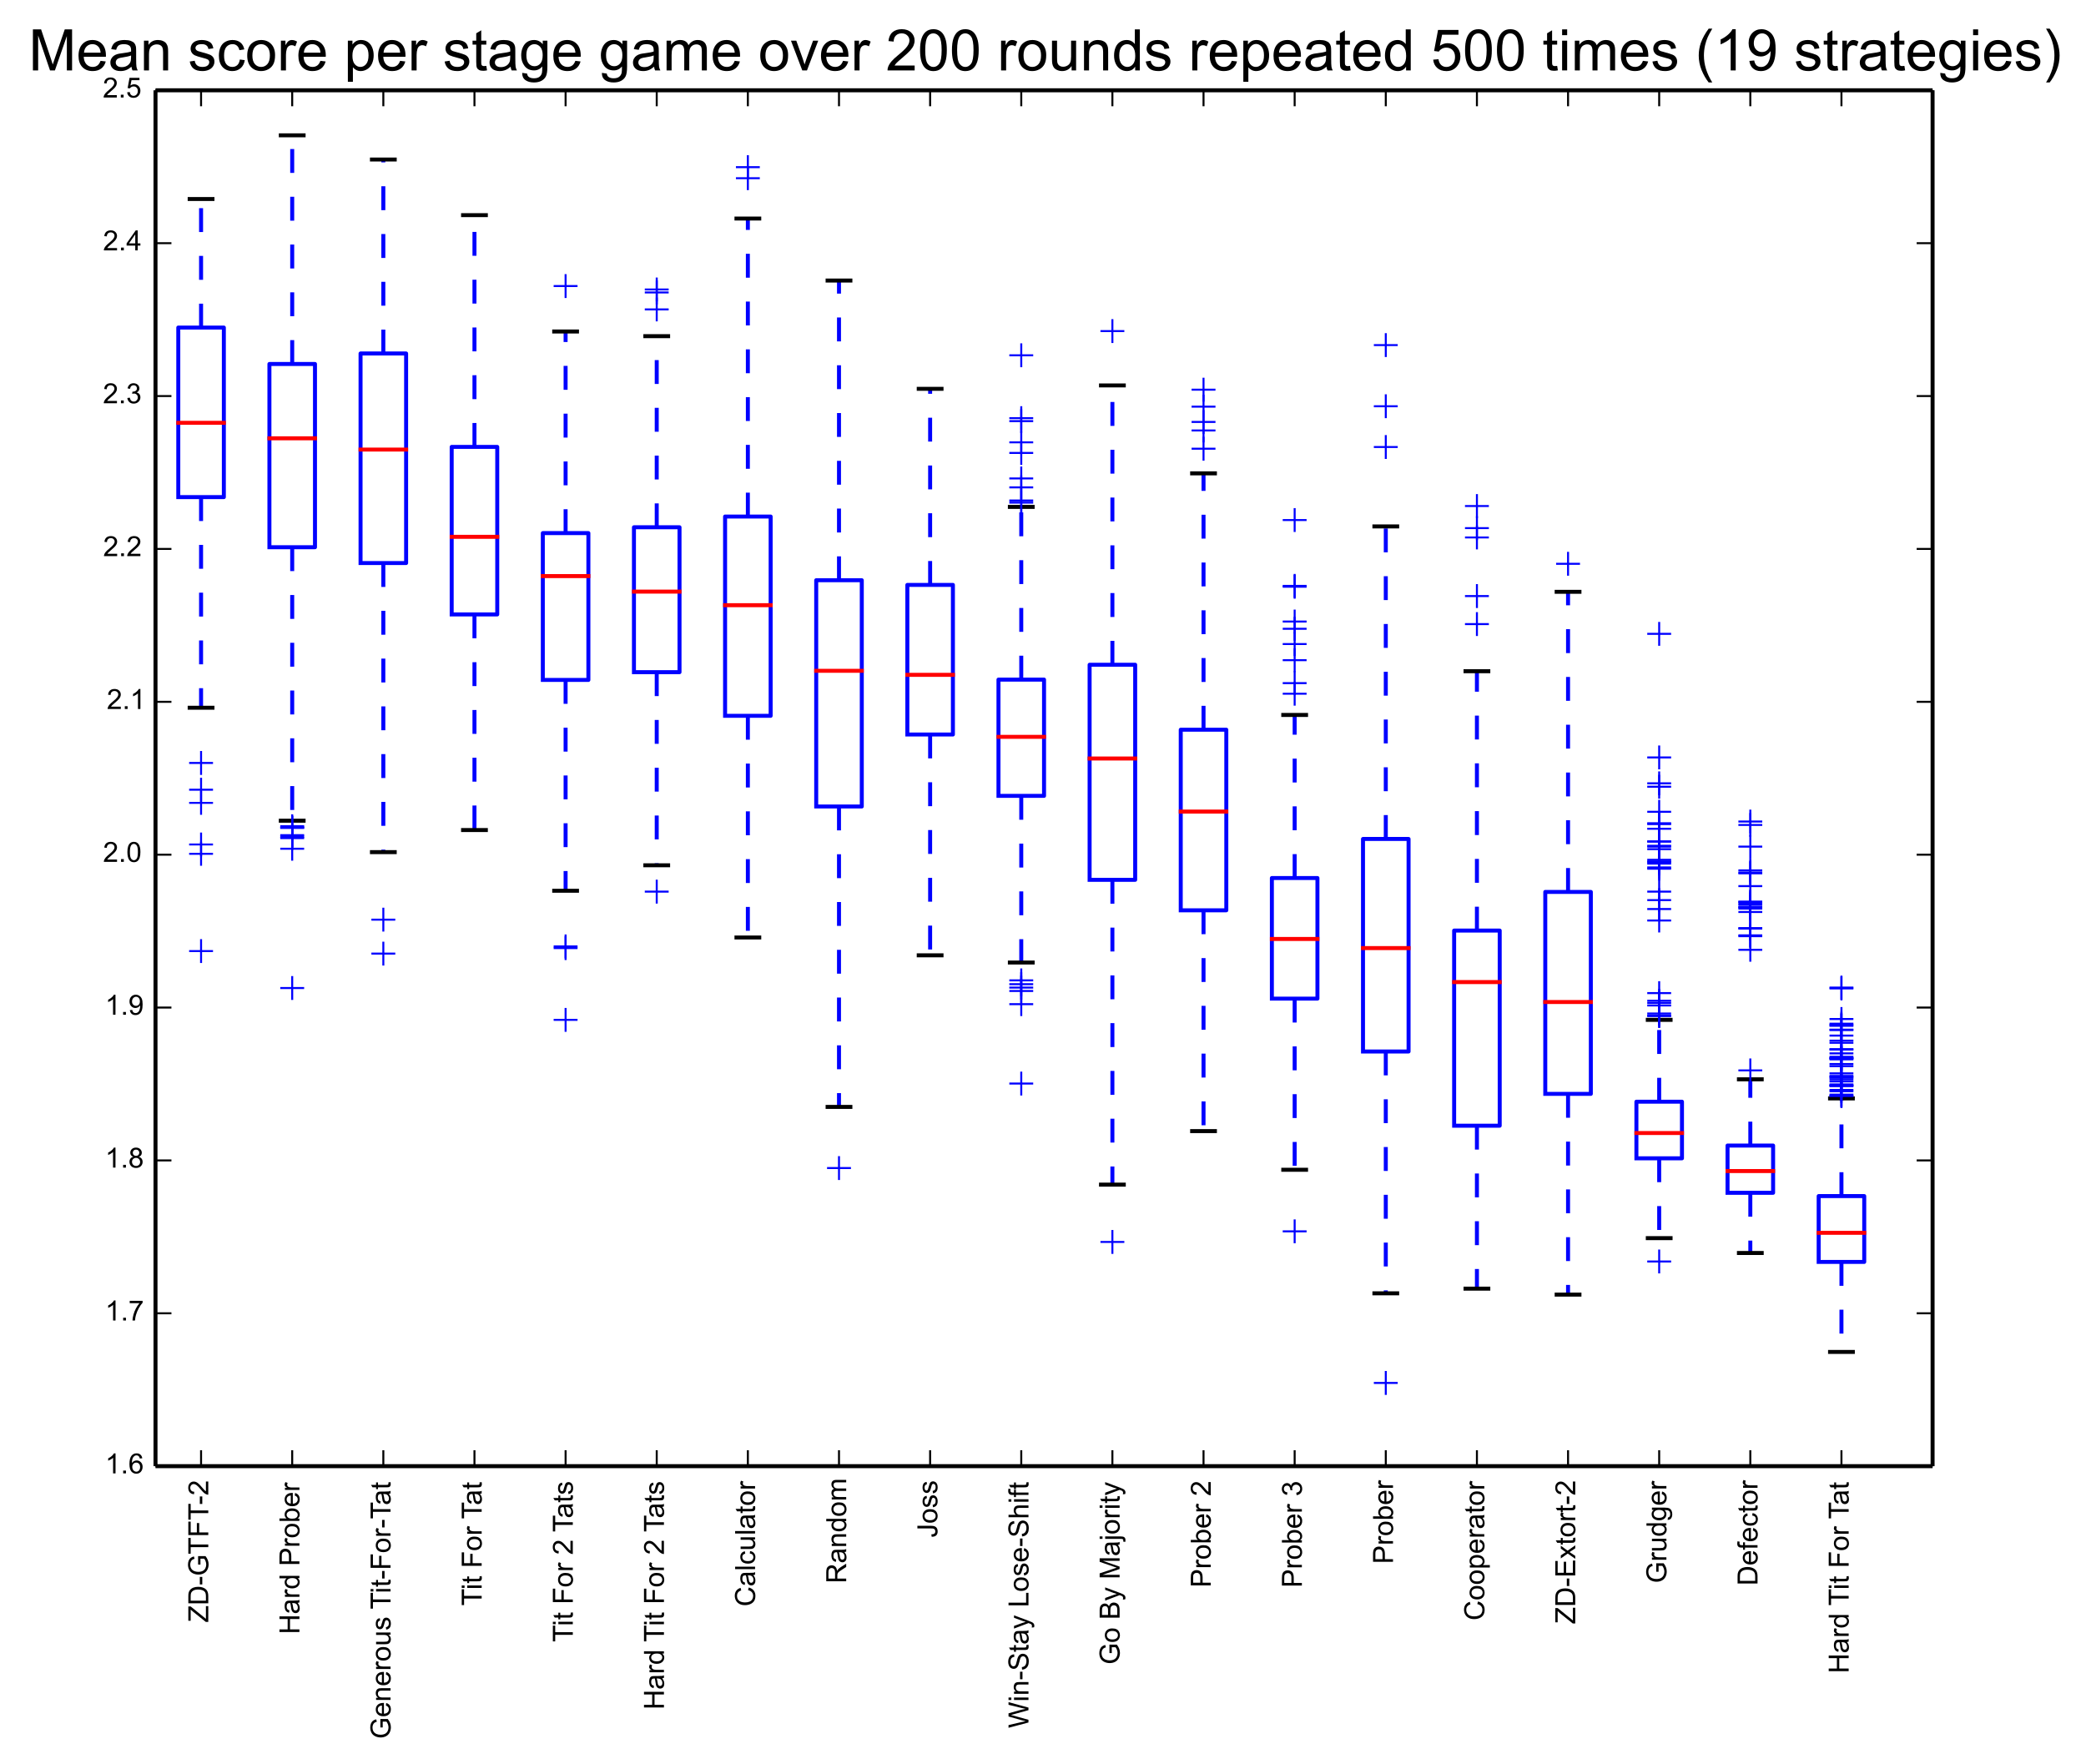 <?xml version="1.0" encoding="utf-8" standalone="no"?>
<!DOCTYPE svg PUBLIC "-//W3C//DTD SVG 1.1//EN"
  "http://www.w3.org/Graphics/SVG/1.1/DTD/svg11.dtd">
<!-- Created with matplotlib (http://matplotlib.org/) -->
<svg height="443pt" version="1.1" viewBox="0 0 524 443" width="524pt" xmlns="http://www.w3.org/2000/svg" xmlns:xlink="http://www.w3.org/1999/xlink">
 <defs>
  <style type="text/css">
*{stroke-linecap:butt;stroke-linejoin:round;}
  </style>
 </defs>
 <g id="figure_1">
  <g id="patch_1">
   <path d="
M0 444
L524.524 444
L524.524 0
L0 0
z
" style="fill:#ffffff;"/>
  </g>
  <g id="axes_1">
   <g id="patch_2">
    <path d="
M39.062 368.283
L485.462 368.283
L485.462 22.683
L39.062 22.683
z
" style="fill:#ffffff;"/>
   </g>
   <g id="line2d_1">
    <path clip-path="url(#p5f0afc9629)" d="
M50.508 124.869
L50.508 177.776" style="fill:none;stroke:#0000ff;stroke-dasharray:6,6;stroke-dashoffset:0.0;"/>
   </g>
   <g id="line2d_2">
    <path clip-path="url(#p5f0afc9629)" d="
M50.508 82.283
L50.508 49.989" style="fill:none;stroke:#0000ff;stroke-dasharray:6,6;stroke-dashoffset:0.0;"/>
   </g>
   <g id="line2d_3">
    <path clip-path="url(#p5f0afc9629)" d="
M47.647 49.989
L53.37 49.989" style="fill:none;stroke:#000000;stroke-linecap:square;"/>
   </g>
   <g id="line2d_4">
    <path clip-path="url(#p5f0afc9629)" d="
M47.647 177.776
L53.37 177.776" style="fill:none;stroke:#000000;stroke-linecap:square;"/>
   </g>
   <g id="line2d_5">
    <path clip-path="url(#p5f0afc9629)" d="
M44.785 124.869
L56.231 124.869
L56.231 82.283
L44.785 82.283
L44.785 124.869" style="fill:none;stroke:#0000ff;stroke-linecap:square;"/>
   </g>
   <g id="line2d_6">
    <path clip-path="url(#p5f0afc9629)" d="
M44.785 106.203
L56.231 106.203" style="fill:none;stroke:#ff0000;stroke-linecap:square;"/>
   </g>
   <g id="line2d_7"/>
   <g id="line2d_8">
    <defs>
     <path d="
M-3 0
L3 0
M0 3
L0 -3" id="md4acab13e0" style="stroke:#0000ff;stroke-width:0.5;"/>
    </defs>
    <g clip-path="url(#p5f0afc9629)">
     <use style="fill:#0000ff;stroke:#0000ff;stroke-width:0.5;" x="50.508" xlink:href="#md4acab13e0" y="212.123"/>
     <use style="fill:#0000ff;stroke:#0000ff;stroke-width:0.5;" x="50.508" xlink:href="#md4acab13e0" y="214.469"/>
     <use style="fill:#0000ff;stroke:#0000ff;stroke-width:0.5;" x="50.508" xlink:href="#md4acab13e0" y="198.363"/>
     <use style="fill:#0000ff;stroke:#0000ff;stroke-width:0.5;" x="50.508" xlink:href="#md4acab13e0" y="201.669"/>
     <use style="fill:#0000ff;stroke:#0000ff;stroke-width:0.5;" x="50.508" xlink:href="#md4acab13e0" y="238.896"/>
     <use style="fill:#0000ff;stroke:#0000ff;stroke-width:0.5;" x="50.508" xlink:href="#md4acab13e0" y="191.643"/>
    </g>
   </g>
   <g id="line2d_9">
    <path clip-path="url(#p5f0afc9629)" d="
M73.401 137.456
L73.401 206.149" style="fill:none;stroke:#0000ff;stroke-dasharray:6,6;stroke-dashoffset:0.0;"/>
   </g>
   <g id="line2d_10">
    <path clip-path="url(#p5f0afc9629)" d="
M73.401 91.429
L73.401 33.989" style="fill:none;stroke:#0000ff;stroke-dasharray:6,6;stroke-dashoffset:0.0;"/>
   </g>
   <g id="line2d_11">
    <path clip-path="url(#p5f0afc9629)" d="
M70.539 33.989
L76.262 33.989" style="fill:none;stroke:#000000;stroke-linecap:square;"/>
   </g>
   <g id="line2d_12">
    <path clip-path="url(#p5f0afc9629)" d="
M70.539 206.149
L76.262 206.149" style="fill:none;stroke:#000000;stroke-linecap:square;"/>
   </g>
   <g id="line2d_13">
    <path clip-path="url(#p5f0afc9629)" d="
M67.678 137.456
L79.124 137.456
L79.124 91.429
L67.678 91.429
L67.678 137.456" style="fill:none;stroke:#0000ff;stroke-linecap:square;"/>
   </g>
   <g id="line2d_14">
    <path clip-path="url(#p5f0afc9629)" d="
M67.678 110.096
L79.124 110.096" style="fill:none;stroke:#ff0000;stroke-linecap:square;"/>
   </g>
   <g id="line2d_15"/>
   <g id="line2d_16">
    <g clip-path="url(#p5f0afc9629)">
     <use style="fill:#0000ff;stroke:#0000ff;stroke-width:0.5;" x="73.401" xlink:href="#md4acab13e0" y="207.963"/>
     <use style="fill:#0000ff;stroke:#0000ff;stroke-width:0.5;" x="73.401" xlink:href="#md4acab13e0" y="207.536"/>
     <use style="fill:#0000ff;stroke:#0000ff;stroke-width:0.5;" x="73.401" xlink:href="#md4acab13e0" y="207.856"/>
     <use style="fill:#0000ff;stroke:#0000ff;stroke-width:0.5;" x="73.401" xlink:href="#md4acab13e0" y="248.176"/>
     <use style="fill:#0000ff;stroke:#0000ff;stroke-width:0.5;" x="73.401" xlink:href="#md4acab13e0" y="210.523"/>
     <use style="fill:#0000ff;stroke:#0000ff;stroke-width:0.5;" x="73.401" xlink:href="#md4acab13e0" y="210.203"/>
     <use style="fill:#0000ff;stroke:#0000ff;stroke-width:0.5;" x="73.401" xlink:href="#md4acab13e0" y="209.776"/>
     <use style="fill:#0000ff;stroke:#0000ff;stroke-width:0.5;" x="73.401" xlink:href="#md4acab13e0" y="213.189"/>
    </g>
   </g>
   <g id="line2d_17">
    <path clip-path="url(#p5f0afc9629)" d="
M96.293 141.429
L96.293 214.043" style="fill:none;stroke:#0000ff;stroke-dasharray:6,6;stroke-dashoffset:0.0;"/>
   </g>
   <g id="line2d_18">
    <path clip-path="url(#p5f0afc9629)" d="
M96.293 88.789
L96.293 40.069" style="fill:none;stroke:#0000ff;stroke-dasharray:6,6;stroke-dashoffset:0.0;"/>
   </g>
   <g id="line2d_19">
    <path clip-path="url(#p5f0afc9629)" d="
M93.431 40.069
L99.155 40.069" style="fill:none;stroke:#000000;stroke-linecap:square;"/>
   </g>
   <g id="line2d_20">
    <path clip-path="url(#p5f0afc9629)" d="
M93.431 214.043
L99.155 214.043" style="fill:none;stroke:#000000;stroke-linecap:square;"/>
   </g>
   <g id="line2d_21">
    <path clip-path="url(#p5f0afc9629)" d="
M90.57 141.429
L102.016 141.429
L102.016 88.789
L90.57 88.789
L90.57 141.429" style="fill:none;stroke:#0000ff;stroke-linecap:square;"/>
   </g>
   <g id="line2d_22">
    <path clip-path="url(#p5f0afc9629)" d="
M90.57 112.923
L102.016 112.923" style="fill:none;stroke:#ff0000;stroke-linecap:square;"/>
   </g>
   <g id="line2d_23"/>
   <g id="line2d_24">
    <g clip-path="url(#p5f0afc9629)">
     <use style="fill:#0000ff;stroke:#0000ff;stroke-width:0.5;" x="96.293" xlink:href="#md4acab13e0" y="239.536"/>
     <use style="fill:#0000ff;stroke:#0000ff;stroke-width:0.5;" x="96.293" xlink:href="#md4acab13e0" y="231.003"/>
    </g>
   </g>
   <g id="line2d_25">
    <path clip-path="url(#p5f0afc9629)" d="
M119.185 154.336
L119.185 208.496" style="fill:none;stroke:#0000ff;stroke-dasharray:6,6;stroke-dashoffset:0.0;"/>
   </g>
   <g id="line2d_26">
    <path clip-path="url(#p5f0afc9629)" d="
M119.185 112.256
L119.185 54.043" style="fill:none;stroke:#0000ff;stroke-dasharray:6,6;stroke-dashoffset:0.0;"/>
   </g>
   <g id="line2d_27">
    <path clip-path="url(#p5f0afc9629)" d="
M116.324 54.043
L122.047 54.043" style="fill:none;stroke:#000000;stroke-linecap:square;"/>
   </g>
   <g id="line2d_28">
    <path clip-path="url(#p5f0afc9629)" d="
M116.324 208.496
L122.047 208.496" style="fill:none;stroke:#000000;stroke-linecap:square;"/>
   </g>
   <g id="line2d_29">
    <path clip-path="url(#p5f0afc9629)" d="
M113.462 154.336
L124.908 154.336
L124.908 112.256
L113.462 112.256
L113.462 154.336" style="fill:none;stroke:#0000ff;stroke-linecap:square;"/>
   </g>
   <g id="line2d_30">
    <path clip-path="url(#p5f0afc9629)" d="
M113.462 134.843
L124.908 134.843" style="fill:none;stroke:#ff0000;stroke-linecap:square;"/>
   </g>
   <g id="line2d_31"/>
   <g id="line2d_32"/>
   <g id="line2d_33">
    <path clip-path="url(#p5f0afc9629)" d="
M142.078 170.789
L142.078 223.749" style="fill:none;stroke:#0000ff;stroke-dasharray:6,6;stroke-dashoffset:0.0;"/>
   </g>
   <g id="line2d_34">
    <path clip-path="url(#p5f0afc9629)" d="
M142.078 133.909
L142.078 83.269" style="fill:none;stroke:#0000ff;stroke-dasharray:6,6;stroke-dashoffset:0.0;"/>
   </g>
   <g id="line2d_35">
    <path clip-path="url(#p5f0afc9629)" d="
M139.216 83.269
L144.939 83.269" style="fill:none;stroke:#000000;stroke-linecap:square;"/>
   </g>
   <g id="line2d_36">
    <path clip-path="url(#p5f0afc9629)" d="
M139.216 223.749
L144.939 223.749" style="fill:none;stroke:#000000;stroke-linecap:square;"/>
   </g>
   <g id="line2d_37">
    <path clip-path="url(#p5f0afc9629)" d="
M136.355 170.789
L147.801 170.789
L147.801 133.909
L136.355 133.909
L136.355 170.789" style="fill:none;stroke:#0000ff;stroke-linecap:square;"/>
   </g>
   <g id="line2d_38">
    <path clip-path="url(#p5f0afc9629)" d="
M136.355 144.709
L147.801 144.709" style="fill:none;stroke:#ff0000;stroke-linecap:square;"/>
   </g>
   <g id="line2d_39">
    <g clip-path="url(#p5f0afc9629)">
     <use style="fill:#0000ff;stroke:#0000ff;stroke-width:0.5;" x="142.078" xlink:href="#md4acab13e0" y="71.856"/>
    </g>
   </g>
   <g id="line2d_40">
    <g clip-path="url(#p5f0afc9629)">
     <use style="fill:#0000ff;stroke:#0000ff;stroke-width:0.5;" x="142.078" xlink:href="#md4acab13e0" y="238.149"/>
     <use style="fill:#0000ff;stroke:#0000ff;stroke-width:0.5;" x="142.078" xlink:href="#md4acab13e0" y="237.723"/>
     <use style="fill:#0000ff;stroke:#0000ff;stroke-width:0.5;" x="142.078" xlink:href="#md4acab13e0" y="256.176"/>
    </g>
   </g>
   <g id="line2d_41">
    <path clip-path="url(#p5f0afc9629)" d="
M164.97 168.843
L164.97 217.349" style="fill:none;stroke:#0000ff;stroke-dasharray:6,6;stroke-dashoffset:0.0;"/>
   </g>
   <g id="line2d_42">
    <path clip-path="url(#p5f0afc9629)" d="
M164.97 132.443
L164.97 84.443" style="fill:none;stroke:#0000ff;stroke-dasharray:6,6;stroke-dashoffset:0.0;"/>
   </g>
   <g id="line2d_43">
    <path clip-path="url(#p5f0afc9629)" d="
M162.108 84.443
L167.831 84.443" style="fill:none;stroke:#000000;stroke-linecap:square;"/>
   </g>
   <g id="line2d_44">
    <path clip-path="url(#p5f0afc9629)" d="
M162.108 217.349
L167.831 217.349" style="fill:none;stroke:#000000;stroke-linecap:square;"/>
   </g>
   <g id="line2d_45">
    <path clip-path="url(#p5f0afc9629)" d="
M159.247 168.843
L170.693 168.843
L170.693 132.443
L159.247 132.443
L159.247 168.843" style="fill:none;stroke:#0000ff;stroke-linecap:square;"/>
   </g>
   <g id="line2d_46">
    <path clip-path="url(#p5f0afc9629)" d="
M159.247 148.603
L170.693 148.603" style="fill:none;stroke:#ff0000;stroke-linecap:square;"/>
   </g>
   <g id="line2d_47">
    <g clip-path="url(#p5f0afc9629)">
     <use style="fill:#0000ff;stroke:#0000ff;stroke-width:0.5;" x="164.97" xlink:href="#md4acab13e0" y="77.723"/>
     <use style="fill:#0000ff;stroke:#0000ff;stroke-width:0.5;" x="164.97" xlink:href="#md4acab13e0" y="73.456"/>
     <use style="fill:#0000ff;stroke:#0000ff;stroke-width:0.5;" x="164.97" xlink:href="#md4acab13e0" y="72.709"/>
    </g>
   </g>
   <g id="line2d_48">
    <g clip-path="url(#p5f0afc9629)">
     <use style="fill:#0000ff;stroke:#0000ff;stroke-width:0.5;" x="164.97" xlink:href="#md4acab13e0" y="223.963"/>
    </g>
   </g>
   <g id="line2d_49">
    <path clip-path="url(#p5f0afc9629)" d="
M187.862 179.803
L187.862 235.483" style="fill:none;stroke:#0000ff;stroke-dasharray:6,6;stroke-dashoffset:0.0;"/>
   </g>
   <g id="line2d_50">
    <path clip-path="url(#p5f0afc9629)" d="
M187.862 129.749
L187.862 54.896" style="fill:none;stroke:#0000ff;stroke-dasharray:6,6;stroke-dashoffset:0.0;"/>
   </g>
   <g id="line2d_51">
    <path clip-path="url(#p5f0afc9629)" d="
M185.001 54.896
L190.724 54.896" style="fill:none;stroke:#000000;stroke-linecap:square;"/>
   </g>
   <g id="line2d_52">
    <path clip-path="url(#p5f0afc9629)" d="
M185.001 235.483
L190.724 235.483" style="fill:none;stroke:#000000;stroke-linecap:square;"/>
   </g>
   <g id="line2d_53">
    <path clip-path="url(#p5f0afc9629)" d="
M182.139 179.803
L193.585 179.803
L193.585 129.749
L182.139 129.749
L182.139 179.803" style="fill:none;stroke:#0000ff;stroke-linecap:square;"/>
   </g>
   <g id="line2d_54">
    <path clip-path="url(#p5f0afc9629)" d="
M182.139 152.016
L193.585 152.016" style="fill:none;stroke:#ff0000;stroke-linecap:square;"/>
   </g>
   <g id="line2d_55">
    <g clip-path="url(#p5f0afc9629)">
     <use style="fill:#0000ff;stroke:#0000ff;stroke-width:0.5;" x="187.862" xlink:href="#md4acab13e0" y="41.989"/>
     <use style="fill:#0000ff;stroke:#0000ff;stroke-width:0.5;" x="187.862" xlink:href="#md4acab13e0" y="44.763"/>
    </g>
   </g>
   <g id="line2d_56"/>
   <g id="line2d_57">
    <path clip-path="url(#p5f0afc9629)" d="
M210.755 202.576
L210.755 278.043" style="fill:none;stroke:#0000ff;stroke-dasharray:6,6;stroke-dashoffset:0.0;"/>
   </g>
   <g id="line2d_58">
    <path clip-path="url(#p5f0afc9629)" d="
M210.755 145.749
L210.755 70.469" style="fill:none;stroke:#0000ff;stroke-dasharray:6,6;stroke-dashoffset:0.0;"/>
   </g>
   <g id="line2d_59">
    <path clip-path="url(#p5f0afc9629)" d="
M207.893 70.469
L213.616 70.469" style="fill:none;stroke:#000000;stroke-linecap:square;"/>
   </g>
   <g id="line2d_60">
    <path clip-path="url(#p5f0afc9629)" d="
M207.893 278.043
L213.616 278.043" style="fill:none;stroke:#000000;stroke-linecap:square;"/>
   </g>
   <g id="line2d_61">
    <path clip-path="url(#p5f0afc9629)" d="
M205.031 202.576
L216.478 202.576
L216.478 145.749
L205.031 145.749
L205.031 202.576" style="fill:none;stroke:#0000ff;stroke-linecap:square;"/>
   </g>
   <g id="line2d_62">
    <path clip-path="url(#p5f0afc9629)" d="
M205.031 168.496
L216.478 168.496" style="fill:none;stroke:#ff0000;stroke-linecap:square;"/>
   </g>
   <g id="line2d_63"/>
   <g id="line2d_64">
    <g clip-path="url(#p5f0afc9629)">
     <use style="fill:#0000ff;stroke:#0000ff;stroke-width:0.5;" x="210.755" xlink:href="#md4acab13e0" y="293.403"/>
    </g>
   </g>
   <g id="line2d_65">
    <path clip-path="url(#p5f0afc9629)" d="
M233.647 184.496
L233.647 239.963" style="fill:none;stroke:#0000ff;stroke-dasharray:6,6;stroke-dashoffset:0.0;"/>
   </g>
   <g id="line2d_66">
    <path clip-path="url(#p5f0afc9629)" d="
M233.647 146.923
L233.647 97.669" style="fill:none;stroke:#0000ff;stroke-dasharray:6,6;stroke-dashoffset:0.0;"/>
   </g>
   <g id="line2d_67">
    <path clip-path="url(#p5f0afc9629)" d="
M230.785 97.669
L236.508 97.669" style="fill:none;stroke:#000000;stroke-linecap:square;"/>
   </g>
   <g id="line2d_68">
    <path clip-path="url(#p5f0afc9629)" d="
M230.785 239.963
L236.508 239.963" style="fill:none;stroke:#000000;stroke-linecap:square;"/>
   </g>
   <g id="line2d_69">
    <path clip-path="url(#p5f0afc9629)" d="
M227.924 184.496
L239.37 184.496
L239.37 146.923
L227.924 146.923
L227.924 184.496" style="fill:none;stroke:#0000ff;stroke-linecap:square;"/>
   </g>
   <g id="line2d_70">
    <path clip-path="url(#p5f0afc9629)" d="
M227.924 169.509
L239.37 169.509" style="fill:none;stroke:#ff0000;stroke-linecap:square;"/>
   </g>
   <g id="line2d_71"/>
   <g id="line2d_72"/>
   <g id="line2d_73">
    <path clip-path="url(#p5f0afc9629)" d="
M256.539 199.909
L256.539 241.776" style="fill:none;stroke:#0000ff;stroke-dasharray:6,6;stroke-dashoffset:0.0;"/>
   </g>
   <g id="line2d_74">
    <path clip-path="url(#p5f0afc9629)" d="
M256.539 170.709
L256.539 127.323" style="fill:none;stroke:#0000ff;stroke-dasharray:6,6;stroke-dashoffset:0.0;"/>
   </g>
   <g id="line2d_75">
    <path clip-path="url(#p5f0afc9629)" d="
M253.678 127.323
L259.401 127.323" style="fill:none;stroke:#000000;stroke-linecap:square;"/>
   </g>
   <g id="line2d_76">
    <path clip-path="url(#p5f0afc9629)" d="
M253.678 241.776
L259.401 241.776" style="fill:none;stroke:#000000;stroke-linecap:square;"/>
   </g>
   <g id="line2d_77">
    <path clip-path="url(#p5f0afc9629)" d="
M250.816 199.909
L262.262 199.909
L262.262 170.709
L250.816 170.709
L250.816 199.909" style="fill:none;stroke:#0000ff;stroke-linecap:square;"/>
   </g>
   <g id="line2d_78">
    <path clip-path="url(#p5f0afc9629)" d="
M250.816 185.083
L262.262 185.083" style="fill:none;stroke:#ff0000;stroke-linecap:square;"/>
   </g>
   <g id="line2d_79">
    <g clip-path="url(#p5f0afc9629)">
     <use style="fill:#0000ff;stroke:#0000ff;stroke-width:0.5;" x="256.539" xlink:href="#md4acab13e0" y="89.243"/>
     <use style="fill:#0000ff;stroke:#0000ff;stroke-width:0.5;" x="256.539" xlink:href="#md4acab13e0" y="126.256"/>
     <use style="fill:#0000ff;stroke:#0000ff;stroke-width:0.5;" x="256.539" xlink:href="#md4acab13e0" y="122.416"/>
     <use style="fill:#0000ff;stroke:#0000ff;stroke-width:0.5;" x="256.539" xlink:href="#md4acab13e0" y="120.176"/>
     <use style="fill:#0000ff;stroke:#0000ff;stroke-width:0.5;" x="256.539" xlink:href="#md4acab13e0" y="111.109"/>
     <use style="fill:#0000ff;stroke:#0000ff;stroke-width:0.5;" x="256.539" xlink:href="#md4acab13e0" y="113.776"/>
     <use style="fill:#0000ff;stroke:#0000ff;stroke-width:0.5;" x="256.539" xlink:href="#md4acab13e0" y="125.723"/>
     <use style="fill:#0000ff;stroke:#0000ff;stroke-width:0.5;" x="256.539" xlink:href="#md4acab13e0" y="105.029"/>
     <use style="fill:#0000ff;stroke:#0000ff;stroke-width:0.5;" x="256.539" xlink:href="#md4acab13e0" y="105.776"/>
    </g>
   </g>
   <g id="line2d_80">
    <g clip-path="url(#p5f0afc9629)">
     <use style="fill:#0000ff;stroke:#0000ff;stroke-width:0.5;" x="256.539" xlink:href="#md4acab13e0" y="248.923"/>
     <use style="fill:#0000ff;stroke:#0000ff;stroke-width:0.5;" x="256.539" xlink:href="#md4acab13e0" y="248.069"/>
     <use style="fill:#0000ff;stroke:#0000ff;stroke-width:0.5;" x="256.539" xlink:href="#md4acab13e0" y="272.176"/>
     <use style="fill:#0000ff;stroke:#0000ff;stroke-width:0.5;" x="256.539" xlink:href="#md4acab13e0" y="247.216"/>
     <use style="fill:#0000ff;stroke:#0000ff;stroke-width:0.5;" x="256.539" xlink:href="#md4acab13e0" y="252.229"/>
     <use style="fill:#0000ff;stroke:#0000ff;stroke-width:0.5;" x="256.539" xlink:href="#md4acab13e0" y="246.256"/>
    </g>
   </g>
   <g id="line2d_81">
    <path clip-path="url(#p5f0afc9629)" d="
M279.431 221.003
L279.431 297.563" style="fill:none;stroke:#0000ff;stroke-dasharray:6,6;stroke-dashoffset:0.0;"/>
   </g>
   <g id="line2d_82">
    <path clip-path="url(#p5f0afc9629)" d="
M279.431 166.976
L279.431 96.816" style="fill:none;stroke:#0000ff;stroke-dasharray:6,6;stroke-dashoffset:0.0;"/>
   </g>
   <g id="line2d_83">
    <path clip-path="url(#p5f0afc9629)" d="
M276.57 96.816
L282.293 96.816" style="fill:none;stroke:#000000;stroke-linecap:square;"/>
   </g>
   <g id="line2d_84">
    <path clip-path="url(#p5f0afc9629)" d="
M276.57 297.563
L282.293 297.563" style="fill:none;stroke:#000000;stroke-linecap:square;"/>
   </g>
   <g id="line2d_85">
    <path clip-path="url(#p5f0afc9629)" d="
M273.708 221.003
L285.155 221.003
L285.155 166.976
L273.708 166.976
L273.708 221.003" style="fill:none;stroke:#0000ff;stroke-linecap:square;"/>
   </g>
   <g id="line2d_86">
    <path clip-path="url(#p5f0afc9629)" d="
M273.708 190.523
L285.155 190.523" style="fill:none;stroke:#ff0000;stroke-linecap:square;"/>
   </g>
   <g id="line2d_87">
    <g clip-path="url(#p5f0afc9629)">
     <use style="fill:#0000ff;stroke:#0000ff;stroke-width:0.5;" x="279.431" xlink:href="#md4acab13e0" y="83.163"/>
    </g>
   </g>
   <g id="line2d_88">
    <g clip-path="url(#p5f0afc9629)">
     <use style="fill:#0000ff;stroke:#0000ff;stroke-width:0.5;" x="279.431" xlink:href="#md4acab13e0" y="311.963"/>
    </g>
   </g>
   <g id="line2d_89">
    <path clip-path="url(#p5f0afc9629)" d="
M302.324 228.656
L302.324 284.123" style="fill:none;stroke:#0000ff;stroke-dasharray:6,6;stroke-dashoffset:0.0;"/>
   </g>
   <g id="line2d_90">
    <path clip-path="url(#p5f0afc9629)" d="
M302.324 183.296
L302.324 118.896" style="fill:none;stroke:#0000ff;stroke-dasharray:6,6;stroke-dashoffset:0.0;"/>
   </g>
   <g id="line2d_91">
    <path clip-path="url(#p5f0afc9629)" d="
M299.462 118.896
L305.185 118.896" style="fill:none;stroke:#000000;stroke-linecap:square;"/>
   </g>
   <g id="line2d_92">
    <path clip-path="url(#p5f0afc9629)" d="
M299.462 284.123
L305.185 284.123" style="fill:none;stroke:#000000;stroke-linecap:square;"/>
   </g>
   <g id="line2d_93">
    <path clip-path="url(#p5f0afc9629)" d="
M296.601 228.656
L308.047 228.656
L308.047 183.296
L296.601 183.296
L296.601 228.656" style="fill:none;stroke:#0000ff;stroke-linecap:square;"/>
   </g>
   <g id="line2d_94">
    <path clip-path="url(#p5f0afc9629)" d="
M296.601 203.856
L308.047 203.856" style="fill:none;stroke:#ff0000;stroke-linecap:square;"/>
   </g>
   <g id="line2d_95">
    <g clip-path="url(#p5f0afc9629)">
     <use style="fill:#0000ff;stroke:#0000ff;stroke-width:0.5;" x="302.324" xlink:href="#md4acab13e0" y="105.989"/>
     <use style="fill:#0000ff;stroke:#0000ff;stroke-width:0.5;" x="302.324" xlink:href="#md4acab13e0" y="108.123"/>
     <use style="fill:#0000ff;stroke:#0000ff;stroke-width:0.5;" x="302.324" xlink:href="#md4acab13e0" y="102.149"/>
     <use style="fill:#0000ff;stroke:#0000ff;stroke-width:0.5;" x="302.324" xlink:href="#md4acab13e0" y="112.709"/>
     <use style="fill:#0000ff;stroke:#0000ff;stroke-width:0.5;" x="302.324" xlink:href="#md4acab13e0" y="97.883"/>
    </g>
   </g>
   <g id="line2d_96"/>
   <g id="line2d_97">
    <path clip-path="url(#p5f0afc9629)" d="
M325.216 250.843
L325.216 293.829" style="fill:none;stroke:#0000ff;stroke-dasharray:6,6;stroke-dashoffset:0.0;"/>
   </g>
   <g id="line2d_98">
    <path clip-path="url(#p5f0afc9629)" d="
M325.216 220.549
L325.216 179.589" style="fill:none;stroke:#0000ff;stroke-dasharray:6,6;stroke-dashoffset:0.0;"/>
   </g>
   <g id="line2d_99">
    <path clip-path="url(#p5f0afc9629)" d="
M322.355 179.589
L328.078 179.589" style="fill:none;stroke:#000000;stroke-linecap:square;"/>
   </g>
   <g id="line2d_100">
    <path clip-path="url(#p5f0afc9629)" d="
M322.355 293.829
L328.078 293.829" style="fill:none;stroke:#000000;stroke-linecap:square;"/>
   </g>
   <g id="line2d_101">
    <path clip-path="url(#p5f0afc9629)" d="
M319.493 250.843
L330.939 250.843
L330.939 220.549
L319.493 220.549
L319.493 250.843" style="fill:none;stroke:#0000ff;stroke-linecap:square;"/>
   </g>
   <g id="line2d_102">
    <path clip-path="url(#p5f0afc9629)" d="
M319.493 235.856
L330.939 235.856" style="fill:none;stroke:#ff0000;stroke-linecap:square;"/>
   </g>
   <g id="line2d_103">
    <g clip-path="url(#p5f0afc9629)">
     <use style="fill:#0000ff;stroke:#0000ff;stroke-width:0.5;" x="325.216" xlink:href="#md4acab13e0" y="157.936"/>
     <use style="fill:#0000ff;stroke:#0000ff;stroke-width:0.5;" x="325.216" xlink:href="#md4acab13e0" y="147.376"/>
     <use style="fill:#0000ff;stroke:#0000ff;stroke-width:0.5;" x="325.216" xlink:href="#md4acab13e0" y="174.256"/>
     <use style="fill:#0000ff;stroke:#0000ff;stroke-width:0.5;" x="325.216" xlink:href="#md4acab13e0" y="156.123"/>
     <use style="fill:#0000ff;stroke:#0000ff;stroke-width:0.5;" x="325.216" xlink:href="#md4acab13e0" y="171.589"/>
     <use style="fill:#0000ff;stroke:#0000ff;stroke-width:0.5;" x="325.216" xlink:href="#md4acab13e0" y="165.829"/>
     <use style="fill:#0000ff;stroke:#0000ff;stroke-width:0.5;" x="325.216" xlink:href="#md4acab13e0" y="147.163"/>
     <use style="fill:#0000ff;stroke:#0000ff;stroke-width:0.5;" x="325.216" xlink:href="#md4acab13e0" y="161.776"/>
     <use style="fill:#0000ff;stroke:#0000ff;stroke-width:0.5;" x="325.216" xlink:href="#md4acab13e0" y="130.629"/>
    </g>
   </g>
   <g id="line2d_104">
    <g clip-path="url(#p5f0afc9629)">
     <use style="fill:#0000ff;stroke:#0000ff;stroke-width:0.5;" x="325.216" xlink:href="#md4acab13e0" y="309.296"/>
    </g>
   </g>
   <g id="line2d_105">
    <path clip-path="url(#p5f0afc9629)" d="
M348.108 264.123
L348.108 324.869" style="fill:none;stroke:#0000ff;stroke-dasharray:6,6;stroke-dashoffset:0.0;"/>
   </g>
   <g id="line2d_106">
    <path clip-path="url(#p5f0afc9629)" d="
M348.108 210.736
L348.108 132.229" style="fill:none;stroke:#0000ff;stroke-dasharray:6,6;stroke-dashoffset:0.0;"/>
   </g>
   <g id="line2d_107">
    <path clip-path="url(#p5f0afc9629)" d="
M345.247 132.229
L350.97 132.229" style="fill:none;stroke:#000000;stroke-linecap:square;"/>
   </g>
   <g id="line2d_108">
    <path clip-path="url(#p5f0afc9629)" d="
M345.247 324.869
L350.97 324.869" style="fill:none;stroke:#000000;stroke-linecap:square;"/>
   </g>
   <g id="line2d_109">
    <path clip-path="url(#p5f0afc9629)" d="
M342.385 264.123
L353.831 264.123
L353.831 210.736
L342.385 210.736
L342.385 264.123" style="fill:none;stroke:#0000ff;stroke-linecap:square;"/>
   </g>
   <g id="line2d_110">
    <path clip-path="url(#p5f0afc9629)" d="
M342.385 238.149
L353.831 238.149" style="fill:none;stroke:#ff0000;stroke-linecap:square;"/>
   </g>
   <g id="line2d_111">
    <g clip-path="url(#p5f0afc9629)">
     <use style="fill:#0000ff;stroke:#0000ff;stroke-width:0.5;" x="348.108" xlink:href="#md4acab13e0" y="86.683"/>
     <use style="fill:#0000ff;stroke:#0000ff;stroke-width:0.5;" x="348.108" xlink:href="#md4acab13e0" y="112.283"/>
     <use style="fill:#0000ff;stroke:#0000ff;stroke-width:0.5;" x="348.108" xlink:href="#md4acab13e0" y="102.043"/>
    </g>
   </g>
   <g id="line2d_112">
    <g clip-path="url(#p5f0afc9629)">
     <use style="fill:#0000ff;stroke:#0000ff;stroke-width:0.5;" x="348.108" xlink:href="#md4acab13e0" y="347.376"/>
    </g>
   </g>
   <g id="line2d_113">
    <path clip-path="url(#p5f0afc9629)" d="
M371.001 282.763
L371.001 323.696" style="fill:none;stroke:#0000ff;stroke-dasharray:6,6;stroke-dashoffset:0.0;"/>
   </g>
   <g id="line2d_114">
    <path clip-path="url(#p5f0afc9629)" d="
M371.001 233.749
L371.001 168.603" style="fill:none;stroke:#0000ff;stroke-dasharray:6,6;stroke-dashoffset:0.0;"/>
   </g>
   <g id="line2d_115">
    <path clip-path="url(#p5f0afc9629)" d="
M368.139 168.603
L373.862 168.603" style="fill:none;stroke:#000000;stroke-linecap:square;"/>
   </g>
   <g id="line2d_116">
    <path clip-path="url(#p5f0afc9629)" d="
M368.139 323.696
L373.862 323.696" style="fill:none;stroke:#000000;stroke-linecap:square;"/>
   </g>
   <g id="line2d_117">
    <path clip-path="url(#p5f0afc9629)" d="
M365.278 282.763
L376.724 282.763
L376.724 233.749
L365.278 233.749
L365.278 282.763" style="fill:none;stroke:#0000ff;stroke-linecap:square;"/>
   </g>
   <g id="line2d_118">
    <path clip-path="url(#p5f0afc9629)" d="
M365.278 246.683
L376.724 246.683" style="fill:none;stroke:#ff0000;stroke-linecap:square;"/>
   </g>
   <g id="line2d_119">
    <g clip-path="url(#p5f0afc9629)">
     <use style="fill:#0000ff;stroke:#0000ff;stroke-width:0.5;" x="371.001" xlink:href="#md4acab13e0" y="156.763"/>
     <use style="fill:#0000ff;stroke:#0000ff;stroke-width:0.5;" x="371.001" xlink:href="#md4acab13e0" y="132.656"/>
     <use style="fill:#0000ff;stroke:#0000ff;stroke-width:0.5;" x="371.001" xlink:href="#md4acab13e0" y="149.723"/>
     <use style="fill:#0000ff;stroke:#0000ff;stroke-width:0.5;" x="371.001" xlink:href="#md4acab13e0" y="135.003"/>
     <use style="fill:#0000ff;stroke:#0000ff;stroke-width:0.5;" x="371.001" xlink:href="#md4acab13e0" y="127.109"/>
    </g>
   </g>
   <g id="line2d_120"/>
   <g id="line2d_121">
    <path clip-path="url(#p5f0afc9629)" d="
M393.893 274.763
L393.893 325.189" style="fill:none;stroke:#0000ff;stroke-dasharray:6,6;stroke-dashoffset:0.0;"/>
   </g>
   <g id="line2d_122">
    <path clip-path="url(#p5f0afc9629)" d="
M393.893 224.043
L393.893 148.656" style="fill:none;stroke:#0000ff;stroke-dasharray:6,6;stroke-dashoffset:0.0;"/>
   </g>
   <g id="line2d_123">
    <path clip-path="url(#p5f0afc9629)" d="
M391.031 148.656
L396.755 148.656" style="fill:none;stroke:#000000;stroke-linecap:square;"/>
   </g>
   <g id="line2d_124">
    <path clip-path="url(#p5f0afc9629)" d="
M391.031 325.189
L396.755 325.189" style="fill:none;stroke:#000000;stroke-linecap:square;"/>
   </g>
   <g id="line2d_125">
    <path clip-path="url(#p5f0afc9629)" d="
M388.17 274.763
L399.616 274.763
L399.616 224.043
L388.17 224.043
L388.17 274.763" style="fill:none;stroke:#0000ff;stroke-linecap:square;"/>
   </g>
   <g id="line2d_126">
    <path clip-path="url(#p5f0afc9629)" d="
M388.17 251.696
L399.616 251.696" style="fill:none;stroke:#ff0000;stroke-linecap:square;"/>
   </g>
   <g id="line2d_127">
    <g clip-path="url(#p5f0afc9629)">
     <use style="fill:#0000ff;stroke:#0000ff;stroke-width:0.5;" x="393.893" xlink:href="#md4acab13e0" y="141.616"/>
    </g>
   </g>
   <g id="line2d_128"/>
   <g id="line2d_129">
    <path clip-path="url(#p5f0afc9629)" d="
M416.785 290.949
L416.785 311.003" style="fill:none;stroke:#0000ff;stroke-dasharray:6,6;stroke-dashoffset:0.0;"/>
   </g>
   <g id="line2d_130">
    <path clip-path="url(#p5f0afc9629)" d="
M416.785 276.736
L416.785 256.176" style="fill:none;stroke:#0000ff;stroke-dasharray:6,6;stroke-dashoffset:0.0;"/>
   </g>
   <g id="line2d_131">
    <path clip-path="url(#p5f0afc9629)" d="
M413.924 256.176
L419.647 256.176" style="fill:none;stroke:#000000;stroke-linecap:square;"/>
   </g>
   <g id="line2d_132">
    <path clip-path="url(#p5f0afc9629)" d="
M413.924 311.003
L419.647 311.003" style="fill:none;stroke:#000000;stroke-linecap:square;"/>
   </g>
   <g id="line2d_133">
    <path clip-path="url(#p5f0afc9629)" d="
M411.062 290.949
L422.508 290.949
L422.508 276.736
L411.062 276.736
L411.062 290.949" style="fill:none;stroke:#0000ff;stroke-linecap:square;"/>
   </g>
   <g id="line2d_134">
    <path clip-path="url(#p5f0afc9629)" d="
M411.062 284.603
L422.508 284.603" style="fill:none;stroke:#ff0000;stroke-linecap:square;"/>
   </g>
   <g id="line2d_135">
    <g clip-path="url(#p5f0afc9629)">
     <use style="fill:#0000ff;stroke:#0000ff;stroke-width:0.5;" x="416.785" xlink:href="#md4acab13e0" y="255.109"/>
     <use style="fill:#0000ff;stroke:#0000ff;stroke-width:0.5;" x="416.785" xlink:href="#md4acab13e0" y="190.256"/>
     <use style="fill:#0000ff;stroke:#0000ff;stroke-width:0.5;" x="416.785" xlink:href="#md4acab13e0" y="159.216"/>
     <use style="fill:#0000ff;stroke:#0000ff;stroke-width:0.5;" x="416.785" xlink:href="#md4acab13e0" y="212.443"/>
     <use style="fill:#0000ff;stroke:#0000ff;stroke-width:0.5;" x="416.785" xlink:href="#md4acab13e0" y="215.963"/>
     <use style="fill:#0000ff;stroke:#0000ff;stroke-width:0.5;" x="416.785" xlink:href="#md4acab13e0" y="211.376"/>
     <use style="fill:#0000ff;stroke:#0000ff;stroke-width:0.5;" x="416.785" xlink:href="#md4acab13e0" y="213.296"/>
     <use style="fill:#0000ff;stroke:#0000ff;stroke-width:0.5;" x="416.785" xlink:href="#md4acab13e0" y="249.456"/>
     <use style="fill:#0000ff;stroke:#0000ff;stroke-width:0.5;" x="416.785" xlink:href="#md4acab13e0" y="255.216"/>
     <use style="fill:#0000ff;stroke:#0000ff;stroke-width:0.5;" x="416.785" xlink:href="#md4acab13e0" y="254.576"/>
     <use style="fill:#0000ff;stroke:#0000ff;stroke-width:0.5;" x="416.785" xlink:href="#md4acab13e0" y="217.883"/>
     <use style="fill:#0000ff;stroke:#0000ff;stroke-width:0.5;" x="416.785" xlink:href="#md4acab13e0" y="216.923"/>
     <use style="fill:#0000ff;stroke:#0000ff;stroke-width:0.5;" x="416.785" xlink:href="#md4acab13e0" y="252.549"/>
     <use style="fill:#0000ff;stroke:#0000ff;stroke-width:0.5;" x="416.785" xlink:href="#md4acab13e0" y="208.176"/>
     <use style="fill:#0000ff;stroke:#0000ff;stroke-width:0.5;" x="416.785" xlink:href="#md4acab13e0" y="206.789"/>
     <use style="fill:#0000ff;stroke:#0000ff;stroke-width:0.5;" x="416.785" xlink:href="#md4acab13e0" y="196.763"/>
     <use style="fill:#0000ff;stroke:#0000ff;stroke-width:0.5;" x="416.785" xlink:href="#md4acab13e0" y="218.203"/>
     <use style="fill:#0000ff;stroke:#0000ff;stroke-width:0.5;" x="416.785" xlink:href="#md4acab13e0" y="231.216"/>
     <use style="fill:#0000ff;stroke:#0000ff;stroke-width:0.5;" x="416.785" xlink:href="#md4acab13e0" y="226.096"/>
     <use style="fill:#0000ff;stroke:#0000ff;stroke-width:0.5;" x="416.785" xlink:href="#md4acab13e0" y="207.003"/>
     <use style="fill:#0000ff;stroke:#0000ff;stroke-width:0.5;" x="416.785" xlink:href="#md4acab13e0" y="212.656"/>
     <use style="fill:#0000ff;stroke:#0000ff;stroke-width:0.5;" x="416.785" xlink:href="#md4acab13e0" y="211.376"/>
     <use style="fill:#0000ff;stroke:#0000ff;stroke-width:0.5;" x="416.785" xlink:href="#md4acab13e0" y="228.336"/>
     <use style="fill:#0000ff;stroke:#0000ff;stroke-width:0.5;" x="416.785" xlink:href="#md4acab13e0" y="216.389"/>
     <use style="fill:#0000ff;stroke:#0000ff;stroke-width:0.5;" x="416.785" xlink:href="#md4acab13e0" y="251.376"/>
     <use style="fill:#0000ff;stroke:#0000ff;stroke-width:0.5;" x="416.785" xlink:href="#md4acab13e0" y="223.963"/>
     <use style="fill:#0000ff;stroke:#0000ff;stroke-width:0.5;" x="416.785" xlink:href="#md4acab13e0" y="251.909"/>
     <use style="fill:#0000ff;stroke:#0000ff;stroke-width:0.5;" x="416.785" xlink:href="#md4acab13e0" y="197.616"/>
     <use style="fill:#0000ff;stroke:#0000ff;stroke-width:0.5;" x="416.785" xlink:href="#md4acab13e0" y="216.496"/>
     <use style="fill:#0000ff;stroke:#0000ff;stroke-width:0.5;" x="416.785" xlink:href="#md4acab13e0" y="203.909"/>
    </g>
   </g>
   <g id="line2d_136">
    <g clip-path="url(#p5f0afc9629)">
     <use style="fill:#0000ff;stroke:#0000ff;stroke-width:0.5;" x="416.785" xlink:href="#md4acab13e0" y="316.869"/>
    </g>
   </g>
   <g id="line2d_137">
    <path clip-path="url(#p5f0afc9629)" d="
M439.678 299.616
L439.678 314.736" style="fill:none;stroke:#0000ff;stroke-dasharray:6,6;stroke-dashoffset:0.0;"/>
   </g>
   <g id="line2d_138">
    <path clip-path="url(#p5f0afc9629)" d="
M439.678 287.749
L439.678 271.109" style="fill:none;stroke:#0000ff;stroke-dasharray:6,6;stroke-dashoffset:0.0;"/>
   </g>
   <g id="line2d_139">
    <path clip-path="url(#p5f0afc9629)" d="
M436.816 271.109
L442.539 271.109" style="fill:none;stroke:#000000;stroke-linecap:square;"/>
   </g>
   <g id="line2d_140">
    <path clip-path="url(#p5f0afc9629)" d="
M436.816 314.736
L442.539 314.736" style="fill:none;stroke:#000000;stroke-linecap:square;"/>
   </g>
   <g id="line2d_141">
    <path clip-path="url(#p5f0afc9629)" d="
M433.955 299.616
L445.401 299.616
L445.401 287.749
L433.955 287.749
L433.955 299.616" style="fill:none;stroke:#0000ff;stroke-linecap:square;"/>
   </g>
   <g id="line2d_142">
    <path clip-path="url(#p5f0afc9629)" d="
M433.955 294.149
L445.401 294.149" style="fill:none;stroke:#ff0000;stroke-linecap:square;"/>
   </g>
   <g id="line2d_143">
    <g clip-path="url(#p5f0afc9629)">
     <use style="fill:#0000ff;stroke:#0000ff;stroke-width:0.5;" x="439.678" xlink:href="#md4acab13e0" y="268.869"/>
     <use style="fill:#0000ff;stroke:#0000ff;stroke-width:0.5;" x="439.678" xlink:href="#md4acab13e0" y="238.576"/>
     <use style="fill:#0000ff;stroke:#0000ff;stroke-width:0.5;" x="439.678" xlink:href="#md4acab13e0" y="206.363"/>
     <use style="fill:#0000ff;stroke:#0000ff;stroke-width:0.5;" x="439.678" xlink:href="#md4acab13e0" y="233.243"/>
     <use style="fill:#0000ff;stroke:#0000ff;stroke-width:0.5;" x="439.678" xlink:href="#md4acab13e0" y="233.136"/>
     <use style="fill:#0000ff;stroke:#0000ff;stroke-width:0.5;" x="439.678" xlink:href="#md4acab13e0" y="227.909"/>
     <use style="fill:#0000ff;stroke:#0000ff;stroke-width:0.5;" x="439.678" xlink:href="#md4acab13e0" y="222.576"/>
     <use style="fill:#0000ff;stroke:#0000ff;stroke-width:0.5;" x="439.678" xlink:href="#md4acab13e0" y="226.949"/>
     <use style="fill:#0000ff;stroke:#0000ff;stroke-width:0.5;" x="439.678" xlink:href="#md4acab13e0" y="235.163"/>
     <use style="fill:#0000ff;stroke:#0000ff;stroke-width:0.5;" x="439.678" xlink:href="#md4acab13e0" y="229.083"/>
     <use style="fill:#0000ff;stroke:#0000ff;stroke-width:0.5;" x="439.678" xlink:href="#md4acab13e0" y="212.656"/>
     <use style="fill:#0000ff;stroke:#0000ff;stroke-width:0.5;" x="439.678" xlink:href="#md4acab13e0" y="227.269"/>
     <use style="fill:#0000ff;stroke:#0000ff;stroke-width:0.5;" x="439.678" xlink:href="#md4acab13e0" y="219.163"/>
     <use style="fill:#0000ff;stroke:#0000ff;stroke-width:0.5;" x="439.678" xlink:href="#md4acab13e0" y="227.803"/>
     <use style="fill:#0000ff;stroke:#0000ff;stroke-width:0.5;" x="439.678" xlink:href="#md4acab13e0" y="226.523"/>
     <use style="fill:#0000ff;stroke:#0000ff;stroke-width:0.5;" x="439.678" xlink:href="#md4acab13e0" y="228.229"/>
     <use style="fill:#0000ff;stroke:#0000ff;stroke-width:0.5;" x="439.678" xlink:href="#md4acab13e0" y="218.629"/>
     <use style="fill:#0000ff;stroke:#0000ff;stroke-width:0.5;" x="439.678" xlink:href="#md4acab13e0" y="226.523"/>
     <use style="fill:#0000ff;stroke:#0000ff;stroke-width:0.5;" x="439.678" xlink:href="#md4acab13e0" y="219.376"/>
     <use style="fill:#0000ff;stroke:#0000ff;stroke-width:0.5;" x="439.678" xlink:href="#md4acab13e0" y="207.216"/>
     <use style="fill:#0000ff;stroke:#0000ff;stroke-width:0.5;" x="439.678" xlink:href="#md4acab13e0" y="234.949"/>
    </g>
   </g>
   <g id="line2d_144"/>
   <g id="line2d_145">
    <path clip-path="url(#p5f0afc9629)" d="
M462.57 316.976
L462.57 339.589" style="fill:none;stroke:#0000ff;stroke-dasharray:6,6;stroke-dashoffset:0.0;"/>
   </g>
   <g id="line2d_146">
    <path clip-path="url(#p5f0afc9629)" d="
M462.57 300.443
L462.57 275.909" style="fill:none;stroke:#0000ff;stroke-dasharray:6,6;stroke-dashoffset:0.0;"/>
   </g>
   <g id="line2d_147">
    <path clip-path="url(#p5f0afc9629)" d="
M459.708 275.909
L465.431 275.909" style="fill:none;stroke:#000000;stroke-linecap:square;"/>
   </g>
   <g id="line2d_148">
    <path clip-path="url(#p5f0afc9629)" d="
M459.708 339.589
L465.431 339.589" style="fill:none;stroke:#000000;stroke-linecap:square;"/>
   </g>
   <g id="line2d_149">
    <path clip-path="url(#p5f0afc9629)" d="
M456.847 316.976
L468.293 316.976
L468.293 300.443
L456.847 300.443
L456.847 316.976" style="fill:none;stroke:#0000ff;stroke-linecap:square;"/>
   </g>
   <g id="line2d_150">
    <path clip-path="url(#p5f0afc9629)" d="
M456.847 309.669
L468.293 309.669" style="fill:none;stroke:#ff0000;stroke-linecap:square;"/>
   </g>
   <g id="line2d_151">
    <g clip-path="url(#p5f0afc9629)">
     <use style="fill:#0000ff;stroke:#0000ff;stroke-width:0.5;" x="462.57" xlink:href="#md4acab13e0" y="255.963"/>
     <use style="fill:#0000ff;stroke:#0000ff;stroke-width:0.5;" x="462.57" xlink:href="#md4acab13e0" y="257.669"/>
     <use style="fill:#0000ff;stroke:#0000ff;stroke-width:0.5;" x="462.57" xlink:href="#md4acab13e0" y="269.616"/>
     <use style="fill:#0000ff;stroke:#0000ff;stroke-width:0.5;" x="462.57" xlink:href="#md4acab13e0" y="272.816"/>
     <use style="fill:#0000ff;stroke:#0000ff;stroke-width:0.5;" x="462.57" xlink:href="#md4acab13e0" y="272.603"/>
     <use style="fill:#0000ff;stroke:#0000ff;stroke-width:0.5;" x="462.57" xlink:href="#md4acab13e0" y="258.629"/>
     <use style="fill:#0000ff;stroke:#0000ff;stroke-width:0.5;" x="462.57" xlink:href="#md4acab13e0" y="274.096"/>
     <use style="fill:#0000ff;stroke:#0000ff;stroke-width:0.5;" x="462.57" xlink:href="#md4acab13e0" y="260.123"/>
     <use style="fill:#0000ff;stroke:#0000ff;stroke-width:0.5;" x="462.57" xlink:href="#md4acab13e0" y="265.883"/>
     <use style="fill:#0000ff;stroke:#0000ff;stroke-width:0.5;" x="462.57" xlink:href="#md4acab13e0" y="248.283"/>
     <use style="fill:#0000ff;stroke:#0000ff;stroke-width:0.5;" x="462.57" xlink:href="#md4acab13e0" y="265.776"/>
     <use style="fill:#0000ff;stroke:#0000ff;stroke-width:0.5;" x="462.57" xlink:href="#md4acab13e0" y="266.096"/>
     <use style="fill:#0000ff;stroke:#0000ff;stroke-width:0.5;" x="462.57" xlink:href="#md4acab13e0" y="270.469"/>
     <use style="fill:#0000ff;stroke:#0000ff;stroke-width:0.5;" x="462.57" xlink:href="#md4acab13e0" y="261.403"/>
     <use style="fill:#0000ff;stroke:#0000ff;stroke-width:0.5;" x="462.57" xlink:href="#md4acab13e0" y="261.936"/>
     <use style="fill:#0000ff;stroke:#0000ff;stroke-width:0.5;" x="462.57" xlink:href="#md4acab13e0" y="263.643"/>
     <use style="fill:#0000ff;stroke:#0000ff;stroke-width:0.5;" x="462.57" xlink:href="#md4acab13e0" y="271.109"/>
     <use style="fill:#0000ff;stroke:#0000ff;stroke-width:0.5;" x="462.57" xlink:href="#md4acab13e0" y="271.643"/>
     <use style="fill:#0000ff;stroke:#0000ff;stroke-width:0.5;" x="462.57" xlink:href="#md4acab13e0" y="272.709"/>
     <use style="fill:#0000ff;stroke:#0000ff;stroke-width:0.5;" x="462.57" xlink:href="#md4acab13e0" y="264.603"/>
     <use style="fill:#0000ff;stroke:#0000ff;stroke-width:0.5;" x="462.57" xlink:href="#md4acab13e0" y="275.269"/>
     <use style="fill:#0000ff;stroke:#0000ff;stroke-width:0.5;" x="462.57" xlink:href="#md4acab13e0" y="272.389"/>
     <use style="fill:#0000ff;stroke:#0000ff;stroke-width:0.5;" x="462.57" xlink:href="#md4acab13e0" y="267.803"/>
     <use style="fill:#0000ff;stroke:#0000ff;stroke-width:0.5;" x="462.57" xlink:href="#md4acab13e0" y="257.456"/>
     <use style="fill:#0000ff;stroke:#0000ff;stroke-width:0.5;" x="462.57" xlink:href="#md4acab13e0" y="265.776"/>
     <use style="fill:#0000ff;stroke:#0000ff;stroke-width:0.5;" x="462.57" xlink:href="#md4acab13e0" y="270.256"/>
     <use style="fill:#0000ff;stroke:#0000ff;stroke-width:0.5;" x="462.57" xlink:href="#md4acab13e0" y="258.736"/>
     <use style="fill:#0000ff;stroke:#0000ff;stroke-width:0.5;" x="462.57" xlink:href="#md4acab13e0" y="267.269"/>
     <use style="fill:#0000ff;stroke:#0000ff;stroke-width:0.5;" x="462.57" xlink:href="#md4acab13e0" y="248.069"/>
     <use style="fill:#0000ff;stroke:#0000ff;stroke-width:0.5;" x="462.57" xlink:href="#md4acab13e0" y="263.536"/>
     <use style="fill:#0000ff;stroke:#0000ff;stroke-width:0.5;" x="462.57" xlink:href="#md4acab13e0" y="257.136"/>
     <use style="fill:#0000ff;stroke:#0000ff;stroke-width:0.5;" x="462.57" xlink:href="#md4acab13e0" y="275.269"/>
     <use style="fill:#0000ff;stroke:#0000ff;stroke-width:0.5;" x="462.57" xlink:href="#md4acab13e0" y="270.683"/>
     <use style="fill:#0000ff;stroke:#0000ff;stroke-width:0.5;" x="462.57" xlink:href="#md4acab13e0" y="273.776"/>
     <use style="fill:#0000ff;stroke:#0000ff;stroke-width:0.5;" x="462.57" xlink:href="#md4acab13e0" y="265.456"/>
     <use style="fill:#0000ff;stroke:#0000ff;stroke-width:0.5;" x="462.57" xlink:href="#md4acab13e0" y="274.949"/>
    </g>
   </g>
   <g id="line2d_152"/>
   <g id="matplotlib.axis_1">
    <g id="xtick_1">
     <g id="line2d_153">
      <defs>
       <path d="
M0 0
L0 -4" id="m93b0483c22" style="stroke:#000000;stroke-width:0.5;"/>
      </defs>
      <g>
       <use style="stroke:#000000;stroke-width:0.5;" x="50.508" xlink:href="#m93b0483c22" y="368.283"/>
      </g>
     </g>
     <g id="line2d_154">
      <defs>
       <path d="
M0 0
L0 4" id="m741efc42ff" style="stroke:#000000;stroke-width:0.5;"/>
      </defs>
      <g>
       <use style="stroke:#000000;stroke-width:0.5;" x="50.508" xlink:href="#m741efc42ff" y="22.683"/>
      </g>
     </g>
     <g id="text_1">
      <!-- ZD-GTFT-2 -->
      <defs>
       <path d="
M3.172 21.484
L3.172 30.328
L30.172 30.328
L30.172 21.484
z
" id="ArialMT-2d"/>
       <path d="
M7.719 0
L7.719 71.578
L32.375 71.578
Q40.719 71.578 45.125 70.562
Q51.266 69.141 55.609 65.438
Q61.281 60.641 64.078 53.188
Q66.891 45.75 66.891 36.188
Q66.891 28.031 64.984 21.734
Q63.094 15.438 60.109 11.297
Q57.125 7.172 53.578 4.797
Q50.047 2.438 45.047 1.219
Q40.047 0 33.547 0
z

M17.188 8.453
L32.469 8.453
Q39.547 8.453 43.578 9.766
Q47.609 11.078 50 13.484
Q53.375 16.844 55.25 22.531
Q57.125 28.219 57.125 36.328
Q57.125 47.562 53.438 53.594
Q49.75 59.625 44.484 61.672
Q40.672 63.141 32.234 63.141
L17.188 63.141
z
" id="ArialMT-44"/>
       <path d="
M41.219 28.078
L41.219 36.469
L71.531 36.531
L71.531 9.969
Q64.547 4.391 57.125 1.578
Q49.703 -1.219 41.891 -1.219
Q31.344 -1.219 22.719 3.297
Q14.109 7.812 9.719 16.359
Q5.328 24.906 5.328 35.453
Q5.328 45.906 9.688 54.953
Q14.062 64.016 22.266 68.406
Q30.469 72.797 41.156 72.797
Q48.922 72.797 55.188 70.281
Q61.469 67.781 65.031 63.281
Q68.609 58.797 70.453 51.562
L61.922 49.219
Q60.297 54.688 57.906 57.812
Q55.516 60.938 51.062 62.812
Q46.625 64.703 41.219 64.703
Q34.719 64.703 29.984 62.719
Q25.25 60.75 22.344 57.516
Q19.438 54.297 17.828 50.438
Q15.094 43.797 15.094 36.031
Q15.094 26.469 18.391 20.016
Q21.688 13.578 27.984 10.453
Q34.281 7.328 41.359 7.328
Q47.516 7.328 53.375 9.688
Q59.234 12.062 62.25 14.75
L62.25 28.078
z
" id="ArialMT-47"/>
       <path d="
M8.203 0
L8.203 71.578
L56.5 71.578
L56.5 63.141
L17.672 63.141
L17.672 40.969
L51.266 40.969
L51.266 32.516
L17.672 32.516
L17.672 0
z
" id="ArialMT-46"/>
       <path d="
M25.922 0
L25.922 63.141
L2.344 63.141
L2.344 71.578
L59.078 71.578
L59.078 63.141
L35.406 63.141
L35.406 0
z
" id="ArialMT-54"/>
       <path d="
M50.344 8.453
L50.344 0
L3.031 0
Q2.938 3.172 4.047 6.109
Q5.859 10.938 9.828 15.625
Q13.812 20.312 21.344 26.469
Q33.016 36.031 37.109 41.625
Q41.219 47.219 41.219 52.203
Q41.219 57.422 37.469 61
Q33.734 64.594 27.734 64.594
Q21.391 64.594 17.578 60.781
Q13.766 56.984 13.719 50.25
L4.688 51.172
Q5.609 61.281 11.656 66.578
Q17.719 71.875 27.938 71.875
Q38.234 71.875 44.234 66.156
Q50.25 60.453 50.25 52
Q50.25 47.703 48.484 43.547
Q46.734 39.406 42.656 34.812
Q38.578 30.219 29.109 22.219
Q21.188 15.578 18.938 13.203
Q16.703 10.844 15.234 8.453
z
" id="ArialMT-32"/>
       <path d="
M2 0
L2 8.797
L38.672 54.641
Q42.578 59.516 46.094 63.141
L6.156 63.141
L6.156 71.578
L57.422 71.578
L57.422 63.141
L17.234 13.484
L12.891 8.453
L58.594 8.453
L58.594 0
z
" id="ArialMT-5a"/>
      </defs>
      <g transform="translate(52.318 407.545)rotate(-90.0)scale(0.07 -0.07)">
       <use xlink:href="#ArialMT-5a"/>
       <use x="61.084" xlink:href="#ArialMT-44"/>
       <use x="133.301" xlink:href="#ArialMT-2d"/>
       <use x="166.602" xlink:href="#ArialMT-47"/>
       <use x="244.385" xlink:href="#ArialMT-54"/>
       <use x="305.469" xlink:href="#ArialMT-46"/>
       <use x="366.553" xlink:href="#ArialMT-54"/>
       <use x="422.137" xlink:href="#ArialMT-2d"/>
       <use x="455.438" xlink:href="#ArialMT-32"/>
      </g>
     </g>
    </g>
    <g id="xtick_2">
     <g id="line2d_155">
      <g>
       <use style="stroke:#000000;stroke-width:0.5;" x="73.401" xlink:href="#m93b0483c22" y="368.283"/>
      </g>
     </g>
     <g id="line2d_156">
      <g>
       <use style="stroke:#000000;stroke-width:0.5;" x="73.401" xlink:href="#m741efc42ff" y="22.683"/>
      </g>
     </g>
     <g id="text_2">
      <!-- Hard Prober -->
      <defs>
       <path d="
M8.016 0
L8.016 71.578
L17.484 71.578
L17.484 42.188
L54.688 42.188
L54.688 71.578
L64.156 71.578
L64.156 0
L54.688 0
L54.688 33.734
L17.484 33.734
L17.484 0
z
" id="ArialMT-48"/>
       <path d="
M40.438 6.391
Q35.547 2.25 31.031 0.531
Q26.516 -1.172 21.344 -1.172
Q12.797 -1.172 8.203 3
Q3.609 7.172 3.609 13.672
Q3.609 17.484 5.344 20.625
Q7.078 23.781 9.891 25.688
Q12.703 27.594 16.219 28.562
Q18.797 29.25 24.031 29.891
Q34.672 31.156 39.703 32.906
Q39.75 34.719 39.75 35.203
Q39.75 40.578 37.25 42.781
Q33.891 45.75 27.25 45.75
Q21.047 45.75 18.094 43.578
Q15.141 41.406 13.719 35.891
L5.125 37.062
Q6.297 42.578 8.984 45.969
Q11.672 49.359 16.75 51.188
Q21.828 53.031 28.516 53.031
Q35.156 53.031 39.297 51.469
Q43.453 49.906 45.406 47.531
Q47.359 45.172 48.141 41.547
Q48.578 39.312 48.578 33.453
L48.578 21.734
Q48.578 9.469 49.141 6.219
Q49.703 2.984 51.375 0
L42.188 0
Q40.828 2.734 40.438 6.391
M39.703 26.031
Q34.906 24.078 25.344 22.703
Q19.922 21.922 17.672 20.938
Q15.438 19.969 14.203 18.094
Q12.984 16.219 12.984 13.922
Q12.984 10.406 15.641 8.062
Q18.312 5.719 23.438 5.719
Q28.516 5.719 32.469 7.938
Q36.422 10.156 38.281 14.016
Q39.703 17 39.703 22.797
z
" id="ArialMT-61"/>
       <path d="
M42.094 16.703
L51.172 15.578
Q49.031 7.625 43.219 3.219
Q37.406 -1.172 28.375 -1.172
Q17 -1.172 10.328 5.828
Q3.656 12.844 3.656 25.484
Q3.656 38.578 10.391 45.797
Q17.141 53.031 27.875 53.031
Q38.281 53.031 44.875 45.953
Q51.469 38.875 51.469 26.031
Q51.469 25.25 51.422 23.688
L12.75 23.688
Q13.234 15.141 17.578 10.594
Q21.922 6.062 28.422 6.062
Q33.25 6.062 36.672 8.594
Q40.094 11.141 42.094 16.703
M13.234 30.906
L42.188 30.906
Q41.609 37.453 38.875 40.719
Q34.672 45.797 27.984 45.797
Q21.922 45.797 17.797 41.75
Q13.672 37.703 13.234 30.906" id="ArialMT-65"/>
       <path d="
M40.234 0
L40.234 6.547
Q35.297 -1.172 25.734 -1.172
Q19.531 -1.172 14.328 2.25
Q9.125 5.672 6.266 11.797
Q3.422 17.922 3.422 25.875
Q3.422 33.641 6 39.969
Q8.594 46.297 13.766 49.656
Q18.953 53.031 25.344 53.031
Q30.031 53.031 33.688 51.047
Q37.359 49.078 39.656 45.906
L39.656 71.578
L48.391 71.578
L48.391 0
z

M12.453 25.875
Q12.453 15.922 16.641 10.984
Q20.844 6.062 26.562 6.062
Q32.328 6.062 36.344 10.766
Q40.375 15.484 40.375 25.141
Q40.375 35.797 36.266 40.766
Q32.172 45.75 26.172 45.75
Q20.312 45.75 16.375 40.969
Q12.453 36.188 12.453 25.875" id="ArialMT-64"/>
       <path d="
M14.703 0
L6.547 0
L6.547 71.578
L15.328 71.578
L15.328 46.047
Q20.906 53.031 29.547 53.031
Q34.328 53.031 38.594 51.094
Q42.875 49.172 45.625 45.672
Q48.391 42.188 49.953 37.25
Q51.516 32.328 51.516 26.703
Q51.516 13.375 44.922 6.094
Q38.328 -1.172 29.109 -1.172
Q19.922 -1.172 14.703 6.5
z

M14.594 26.312
Q14.594 17 17.141 12.844
Q21.297 6.062 28.375 6.062
Q34.125 6.062 38.328 11.062
Q42.531 16.062 42.531 25.984
Q42.531 36.141 38.5 40.969
Q34.469 45.797 28.766 45.797
Q23 45.797 18.797 40.797
Q14.594 35.797 14.594 26.312" id="ArialMT-62"/>
       <path d="
M7.719 0
L7.719 71.578
L34.719 71.578
Q41.844 71.578 45.609 70.906
Q50.875 70.016 54.438 67.547
Q58.016 65.094 60.188 60.641
Q62.359 56.203 62.359 50.875
Q62.359 41.75 56.547 35.422
Q50.734 29.109 35.547 29.109
L17.188 29.109
L17.188 0
z

M17.188 37.547
L35.688 37.547
Q44.875 37.547 48.734 40.969
Q52.594 44.391 52.594 50.594
Q52.594 55.078 50.312 58.266
Q48.047 61.469 44.344 62.5
Q41.938 63.141 35.5 63.141
L17.188 63.141
z
" id="ArialMT-50"/>
       <path d="
M6.5 0
L6.5 51.859
L14.406 51.859
L14.406 44
Q17.438 49.516 20 51.266
Q22.562 53.031 25.641 53.031
Q30.078 53.031 34.672 50.203
L31.641 42.047
Q28.422 43.953 25.203 43.953
Q22.312 43.953 20.016 42.219
Q17.719 40.484 16.75 37.406
Q15.281 32.719 15.281 27.156
L15.281 0
z
" id="ArialMT-72"/>
       <path d="
M3.328 25.922
Q3.328 40.328 11.328 47.266
Q18.016 53.031 27.641 53.031
Q38.328 53.031 45.109 46.016
Q51.906 39.016 51.906 26.656
Q51.906 16.656 48.906 10.906
Q45.906 5.172 40.156 2
Q34.422 -1.172 27.641 -1.172
Q16.75 -1.172 10.031 5.812
Q3.328 12.797 3.328 25.922
M12.359 25.922
Q12.359 15.969 16.703 11.016
Q21.047 6.062 27.641 6.062
Q34.188 6.062 38.531 11.031
Q42.875 16.016 42.875 26.219
Q42.875 35.844 38.5 40.797
Q34.125 45.75 27.641 45.75
Q21.047 45.75 16.703 40.812
Q12.359 35.891 12.359 25.922" id="ArialMT-6f"/>
       <path id="ArialMT-20"/>
      </defs>
      <g transform="translate(75.21 410.504)rotate(-90.0)scale(0.07 -0.07)">
       <use xlink:href="#ArialMT-48"/>
       <use x="72.217" xlink:href="#ArialMT-61"/>
       <use x="127.832" xlink:href="#ArialMT-72"/>
       <use x="161.133" xlink:href="#ArialMT-64"/>
       <use x="216.748" xlink:href="#ArialMT-20"/>
       <use x="244.531" xlink:href="#ArialMT-50"/>
       <use x="311.23" xlink:href="#ArialMT-72"/>
       <use x="344.531" xlink:href="#ArialMT-6f"/>
       <use x="400.146" xlink:href="#ArialMT-62"/>
       <use x="455.762" xlink:href="#ArialMT-65"/>
       <use x="511.377" xlink:href="#ArialMT-72"/>
      </g>
     </g>
    </g>
    <g id="xtick_3">
     <g id="line2d_157">
      <g>
       <use style="stroke:#000000;stroke-width:0.5;" x="96.293" xlink:href="#m93b0483c22" y="368.283"/>
      </g>
     </g>
     <g id="line2d_158">
      <g>
       <use style="stroke:#000000;stroke-width:0.5;" x="96.293" xlink:href="#m741efc42ff" y="22.683"/>
      </g>
     </g>
     <g id="text_3">
      <!-- Generous Tit-For-Tat -->
      <defs>
       <path d="
M25.781 7.859
L27.047 0.094
Q23.344 -0.688 20.406 -0.688
Q15.625 -0.688 12.984 0.828
Q10.359 2.344 9.281 4.812
Q8.203 7.281 8.203 15.188
L8.203 45.016
L1.766 45.016
L1.766 51.859
L8.203 51.859
L8.203 64.703
L16.938 69.969
L16.938 51.859
L25.781 51.859
L25.781 45.016
L16.938 45.016
L16.938 14.703
Q16.938 10.938 17.406 9.859
Q17.875 8.797 18.922 8.156
Q19.969 7.516 21.922 7.516
Q23.391 7.516 25.781 7.859" id="ArialMT-74"/>
       <path d="
M40.578 0
L40.578 7.625
Q34.516 -1.172 24.125 -1.172
Q19.531 -1.172 15.547 0.578
Q11.578 2.344 9.641 5
Q7.719 7.672 6.938 11.531
Q6.391 14.109 6.391 19.734
L6.391 51.859
L15.188 51.859
L15.188 23.094
Q15.188 16.219 15.719 13.812
Q16.547 10.359 19.234 8.375
Q21.922 6.391 25.875 6.391
Q29.828 6.391 33.297 8.422
Q36.766 10.453 38.203 13.938
Q39.656 17.438 39.656 24.078
L39.656 51.859
L48.438 51.859
L48.438 0
z
" id="ArialMT-75"/>
       <path d="
M6.641 61.469
L6.641 71.578
L15.438 71.578
L15.438 61.469
z

M6.641 0
L6.641 51.859
L15.438 51.859
L15.438 0
z
" id="ArialMT-69"/>
       <path d="
M6.594 0
L6.594 51.859
L14.5 51.859
L14.5 44.484
Q20.219 53.031 31 53.031
Q35.688 53.031 39.625 51.344
Q43.562 49.656 45.516 46.922
Q47.469 44.188 48.25 40.438
Q48.734 37.984 48.734 31.891
L48.734 0
L39.938 0
L39.938 31.547
Q39.938 36.922 38.906 39.578
Q37.891 42.234 35.281 43.812
Q32.672 45.406 29.156 45.406
Q23.531 45.406 19.453 41.844
Q15.375 38.281 15.375 28.328
L15.375 0
z
" id="ArialMT-6e"/>
       <path d="
M3.078 15.484
L11.766 16.844
Q12.5 11.625 15.844 8.844
Q19.188 6.062 25.203 6.062
Q31.25 6.062 34.172 8.516
Q37.109 10.984 37.109 14.312
Q37.109 17.281 34.516 19
Q32.719 20.172 25.531 21.969
Q15.875 24.422 12.141 26.203
Q8.406 27.984 6.469 31.125
Q4.547 34.281 4.547 38.094
Q4.547 41.547 6.125 44.5
Q7.719 47.469 10.453 49.422
Q12.5 50.922 16.031 51.969
Q19.578 53.031 23.641 53.031
Q29.734 53.031 34.344 51.266
Q38.969 49.516 41.156 46.5
Q43.359 43.5 44.188 38.484
L35.594 37.312
Q35.016 41.312 32.203 43.547
Q29.391 45.797 24.266 45.797
Q18.219 45.797 15.625 43.797
Q13.031 41.797 13.031 39.109
Q13.031 37.406 14.109 36.031
Q15.188 34.625 17.484 33.688
Q18.797 33.203 25.25 31.453
Q34.578 28.953 38.25 27.359
Q41.938 25.781 44.031 22.75
Q46.141 19.734 46.141 15.234
Q46.141 10.844 43.578 6.953
Q41.016 3.078 36.172 0.953
Q31.344 -1.172 25.25 -1.172
Q15.141 -1.172 9.844 3.031
Q4.547 7.234 3.078 15.484" id="ArialMT-73"/>
      </defs>
      <g transform="translate(98.103 436.8)rotate(-90.0)scale(0.07 -0.07)">
       <use xlink:href="#ArialMT-47"/>
       <use x="77.783" xlink:href="#ArialMT-65"/>
       <use x="133.398" xlink:href="#ArialMT-6e"/>
       <use x="189.014" xlink:href="#ArialMT-65"/>
       <use x="244.629" xlink:href="#ArialMT-72"/>
       <use x="277.93" xlink:href="#ArialMT-6f"/>
       <use x="333.545" xlink:href="#ArialMT-75"/>
       <use x="389.16" xlink:href="#ArialMT-73"/>
       <use x="439.16" xlink:href="#ArialMT-20"/>
       <use x="465.193" xlink:href="#ArialMT-54"/>
       <use x="522.527" xlink:href="#ArialMT-69"/>
       <use x="544.744" xlink:href="#ArialMT-74"/>
       <use x="572.527" xlink:href="#ArialMT-2d"/>
       <use x="605.828" xlink:href="#ArialMT-46"/>
       <use x="666.912" xlink:href="#ArialMT-6f"/>
       <use x="722.527" xlink:href="#ArialMT-72"/>
       <use x="755.828" xlink:href="#ArialMT-2d"/>
       <use x="789.129" xlink:href="#ArialMT-54"/>
       <use x="839.088" xlink:href="#ArialMT-61"/>
       <use x="894.703" xlink:href="#ArialMT-74"/>
      </g>
     </g>
    </g>
    <g id="xtick_4">
     <g id="line2d_159">
      <g>
       <use style="stroke:#000000;stroke-width:0.5;" x="119.185" xlink:href="#m93b0483c22" y="368.283"/>
      </g>
     </g>
     <g id="line2d_160">
      <g>
       <use style="stroke:#000000;stroke-width:0.5;" x="119.185" xlink:href="#m741efc42ff" y="22.683"/>
      </g>
     </g>
     <g id="text_4">
      <!-- Tit For Tat -->
      <g transform="translate(120.995 403.344)rotate(-90.0)scale(0.07 -0.07)">
       <use xlink:href="#ArialMT-54"/>
       <use x="57.334" xlink:href="#ArialMT-69"/>
       <use x="79.551" xlink:href="#ArialMT-74"/>
       <use x="107.334" xlink:href="#ArialMT-20"/>
       <use x="135.117" xlink:href="#ArialMT-46"/>
       <use x="196.201" xlink:href="#ArialMT-6f"/>
       <use x="251.816" xlink:href="#ArialMT-72"/>
       <use x="285.117" xlink:href="#ArialMT-20"/>
       <use x="311.15" xlink:href="#ArialMT-54"/>
       <use x="361.109" xlink:href="#ArialMT-61"/>
       <use x="416.725" xlink:href="#ArialMT-74"/>
      </g>
     </g>
    </g>
    <g id="xtick_5">
     <g id="line2d_161">
      <g>
       <use style="stroke:#000000;stroke-width:0.5;" x="142.078" xlink:href="#m93b0483c22" y="368.283"/>
      </g>
     </g>
     <g id="line2d_162">
      <g>
       <use style="stroke:#000000;stroke-width:0.5;" x="142.078" xlink:href="#m741efc42ff" y="22.683"/>
      </g>
     </g>
     <g id="text_5">
      <!-- Tit For 2 Tats -->
      <g transform="translate(143.887 412.463)rotate(-90.0)scale(0.07 -0.07)">
       <use xlink:href="#ArialMT-54"/>
       <use x="57.334" xlink:href="#ArialMT-69"/>
       <use x="79.551" xlink:href="#ArialMT-74"/>
       <use x="107.334" xlink:href="#ArialMT-20"/>
       <use x="135.117" xlink:href="#ArialMT-46"/>
       <use x="196.201" xlink:href="#ArialMT-6f"/>
       <use x="251.816" xlink:href="#ArialMT-72"/>
       <use x="285.117" xlink:href="#ArialMT-20"/>
       <use x="312.9" xlink:href="#ArialMT-32"/>
       <use x="368.516" xlink:href="#ArialMT-20"/>
       <use x="394.549" xlink:href="#ArialMT-54"/>
       <use x="444.508" xlink:href="#ArialMT-61"/>
       <use x="500.123" xlink:href="#ArialMT-74"/>
       <use x="527.906" xlink:href="#ArialMT-73"/>
      </g>
     </g>
    </g>
    <g id="xtick_6">
     <g id="line2d_163">
      <g>
       <use style="stroke:#000000;stroke-width:0.5;" x="164.97" xlink:href="#m93b0483c22" y="368.283"/>
      </g>
     </g>
     <g id="line2d_164">
      <g>
       <use style="stroke:#000000;stroke-width:0.5;" x="164.97" xlink:href="#m741efc42ff" y="22.683"/>
      </g>
     </g>
     <g id="text_6">
      <!-- Hard Tit For 2 Tats -->
      <g transform="translate(166.78 429.456)rotate(-90.0)scale(0.07 -0.07)">
       <use xlink:href="#ArialMT-48"/>
       <use x="72.217" xlink:href="#ArialMT-61"/>
       <use x="127.832" xlink:href="#ArialMT-72"/>
       <use x="161.133" xlink:href="#ArialMT-64"/>
       <use x="216.748" xlink:href="#ArialMT-20"/>
       <use x="242.781" xlink:href="#ArialMT-54"/>
       <use x="300.115" xlink:href="#ArialMT-69"/>
       <use x="322.332" xlink:href="#ArialMT-74"/>
       <use x="350.115" xlink:href="#ArialMT-20"/>
       <use x="377.898" xlink:href="#ArialMT-46"/>
       <use x="438.982" xlink:href="#ArialMT-6f"/>
       <use x="494.598" xlink:href="#ArialMT-72"/>
       <use x="527.898" xlink:href="#ArialMT-20"/>
       <use x="555.682" xlink:href="#ArialMT-32"/>
       <use x="611.297" xlink:href="#ArialMT-20"/>
       <use x="637.33" xlink:href="#ArialMT-54"/>
       <use x="687.289" xlink:href="#ArialMT-61"/>
       <use x="742.904" xlink:href="#ArialMT-74"/>
       <use x="770.688" xlink:href="#ArialMT-73"/>
      </g>
     </g>
    </g>
    <g id="xtick_7">
     <g id="line2d_165">
      <g>
       <use style="stroke:#000000;stroke-width:0.5;" x="187.862" xlink:href="#m93b0483c22" y="368.283"/>
      </g>
     </g>
     <g id="line2d_166">
      <g>
       <use style="stroke:#000000;stroke-width:0.5;" x="187.862" xlink:href="#m741efc42ff" y="22.683"/>
      </g>
     </g>
     <g id="text_7">
      <!-- Calculator -->
      <defs>
       <path d="
M6.391 0
L6.391 71.578
L15.188 71.578
L15.188 0
z
" id="ArialMT-6c"/>
       <path d="
M40.438 19
L49.078 17.875
Q47.656 8.938 41.812 3.875
Q35.984 -1.172 27.484 -1.172
Q16.844 -1.172 10.375 5.781
Q3.906 12.75 3.906 25.734
Q3.906 34.125 6.688 40.422
Q9.469 46.734 15.156 49.875
Q20.844 53.031 27.547 53.031
Q35.984 53.031 41.359 48.75
Q46.734 44.484 48.25 36.625
L39.703 35.297
Q38.484 40.531 35.375 43.156
Q32.281 45.797 27.875 45.797
Q21.234 45.797 17.078 41.031
Q12.938 36.281 12.938 25.984
Q12.938 15.531 16.938 10.797
Q20.953 6.062 27.391 6.062
Q32.562 6.062 36.031 9.234
Q39.5 12.406 40.438 19" id="ArialMT-63"/>
       <path d="
M58.797 25.094
L68.266 22.703
Q65.281 11.031 57.547 4.906
Q49.812 -1.219 38.625 -1.219
Q27.047 -1.219 19.797 3.484
Q12.547 8.203 8.766 17.141
Q4.984 26.078 4.984 36.328
Q4.984 47.516 9.25 55.828
Q13.531 64.156 21.406 68.469
Q29.297 72.797 38.766 72.797
Q49.516 72.797 56.828 67.328
Q64.156 61.859 67.047 51.953
L57.719 49.75
Q55.219 57.562 50.484 61.125
Q45.75 64.703 38.578 64.703
Q30.328 64.703 24.781 60.734
Q19.234 56.781 16.984 50.109
Q14.75 43.453 14.75 36.375
Q14.75 27.25 17.406 20.438
Q20.062 13.625 25.672 10.25
Q31.297 6.891 37.844 6.891
Q45.797 6.891 51.312 11.469
Q56.844 16.062 58.797 25.094" id="ArialMT-43"/>
      </defs>
      <g transform="translate(189.672 403.542)rotate(-90.0)scale(0.07 -0.07)">
       <use xlink:href="#ArialMT-43"/>
       <use x="72.217" xlink:href="#ArialMT-61"/>
       <use x="127.832" xlink:href="#ArialMT-6c"/>
       <use x="150.049" xlink:href="#ArialMT-63"/>
       <use x="200.049" xlink:href="#ArialMT-75"/>
       <use x="255.664" xlink:href="#ArialMT-6c"/>
       <use x="277.881" xlink:href="#ArialMT-61"/>
       <use x="333.496" xlink:href="#ArialMT-74"/>
       <use x="361.279" xlink:href="#ArialMT-6f"/>
       <use x="416.895" xlink:href="#ArialMT-72"/>
      </g>
     </g>
    </g>
    <g id="xtick_8">
     <g id="line2d_167">
      <g>
       <use style="stroke:#000000;stroke-width:0.5;" x="210.755" xlink:href="#m93b0483c22" y="368.283"/>
      </g>
     </g>
     <g id="line2d_168">
      <g>
       <use style="stroke:#000000;stroke-width:0.5;" x="210.755" xlink:href="#m741efc42ff" y="22.683"/>
      </g>
     </g>
     <g id="text_8">
      <!-- Random -->
      <defs>
       <path d="
M7.859 0
L7.859 71.578
L39.594 71.578
Q49.172 71.578 54.141 69.641
Q59.125 67.719 62.109 62.828
Q65.094 57.953 65.094 52.047
Q65.094 44.438 60.156 39.203
Q55.219 33.984 44.922 32.562
Q48.688 30.766 50.641 29
Q54.781 25.203 58.5 19.484
L70.953 0
L59.031 0
L49.562 14.891
Q45.406 21.344 42.719 24.75
Q40.047 28.172 37.922 29.531
Q35.797 30.906 33.594 31.453
Q31.984 31.781 28.328 31.781
L17.328 31.781
L17.328 0
z

M17.328 39.984
L37.703 39.984
Q44.188 39.984 47.844 41.328
Q51.516 42.672 53.422 45.625
Q55.328 48.578 55.328 52.047
Q55.328 57.125 51.641 60.391
Q47.953 63.672 39.984 63.672
L17.328 63.672
z
" id="ArialMT-52"/>
       <path d="
M6.594 0
L6.594 51.859
L14.453 51.859
L14.453 44.578
Q16.891 48.391 20.938 50.703
Q25 53.031 30.172 53.031
Q35.938 53.031 39.625 50.641
Q43.312 48.25 44.828 43.953
Q50.984 53.031 60.844 53.031
Q68.562 53.031 72.703 48.75
Q76.859 44.484 76.859 35.594
L76.859 0
L68.109 0
L68.109 32.672
Q68.109 37.938 67.25 40.25
Q66.406 42.578 64.156 43.984
Q61.922 45.406 58.891 45.406
Q53.422 45.406 49.797 41.766
Q46.188 38.141 46.188 30.125
L46.188 0
L37.406 0
L37.406 33.688
Q37.406 39.547 35.25 42.469
Q33.109 45.406 28.219 45.406
Q24.516 45.406 21.359 43.453
Q18.219 41.5 16.797 37.734
Q15.375 33.984 15.375 26.906
L15.375 0
z
" id="ArialMT-6d"/>
      </defs>
      <g transform="translate(212.564 397.739)rotate(-90.0)scale(0.07 -0.07)">
       <use xlink:href="#ArialMT-52"/>
       <use x="72.217" xlink:href="#ArialMT-61"/>
       <use x="127.832" xlink:href="#ArialMT-6e"/>
       <use x="183.447" xlink:href="#ArialMT-64"/>
       <use x="239.062" xlink:href="#ArialMT-6f"/>
       <use x="294.678" xlink:href="#ArialMT-6d"/>
      </g>
     </g>
    </g>
    <g id="xtick_9">
     <g id="line2d_169">
      <g>
       <use style="stroke:#000000;stroke-width:0.5;" x="233.647" xlink:href="#m93b0483c22" y="368.283"/>
      </g>
     </g>
     <g id="line2d_170">
      <g>
       <use style="stroke:#000000;stroke-width:0.5;" x="233.647" xlink:href="#m741efc42ff" y="22.683"/>
      </g>
     </g>
     <g id="text_9">
      <!-- Joss -->
      <defs>
       <path d="
M2.875 20.312
L11.422 21.484
Q11.766 13.281 14.5 10.25
Q17.234 7.234 22.078 7.234
Q25.641 7.234 28.219 8.859
Q30.812 10.5 31.781 13.297
Q32.766 16.109 32.766 22.266
L32.766 71.578
L42.234 71.578
L42.234 22.797
Q42.234 13.812 40.062 8.875
Q37.891 3.953 33.172 1.359
Q28.469 -1.219 22.125 -1.219
Q12.703 -1.219 7.688 4.203
Q2.688 9.625 2.875 20.312" id="ArialMT-4a"/>
      </defs>
      <g transform="translate(235.456 386.217)rotate(-90.0)scale(0.07 -0.07)">
       <use xlink:href="#ArialMT-4a"/>
       <use x="50.0" xlink:href="#ArialMT-6f"/>
       <use x="105.615" xlink:href="#ArialMT-73"/>
       <use x="155.615" xlink:href="#ArialMT-73"/>
      </g>
     </g>
    </g>
    <g id="xtick_10">
     <g id="line2d_171">
      <g>
       <use style="stroke:#000000;stroke-width:0.5;" x="256.539" xlink:href="#m93b0483c22" y="368.283"/>
      </g>
     </g>
     <g id="line2d_172">
      <g>
       <use style="stroke:#000000;stroke-width:0.5;" x="256.539" xlink:href="#m741efc42ff" y="22.683"/>
      </g>
     </g>
     <g id="text_10">
      <!-- Win-Stay Lose-Shift -->
      <defs>
       <path d="
M8.688 0
L8.688 45.016
L0.922 45.016
L0.922 51.859
L8.688 51.859
L8.688 57.375
Q8.688 62.594 9.625 65.141
Q10.891 68.562 14.078 70.672
Q17.281 72.797 23.047 72.797
Q26.766 72.797 31.25 71.922
L29.938 64.266
Q27.203 64.75 24.75 64.75
Q20.75 64.75 19.094 63.031
Q17.438 61.328 17.438 56.641
L17.438 51.859
L27.547 51.859
L27.547 45.016
L17.438 45.016
L17.438 0
z
" id="ArialMT-66"/>
       <path d="
M4.5 23
L13.422 23.781
Q14.062 18.406 16.375 14.969
Q18.703 11.531 23.578 9.406
Q28.469 7.281 34.578 7.281
Q39.984 7.281 44.141 8.891
Q48.297 10.5 50.312 13.297
Q52.344 16.109 52.344 19.438
Q52.344 22.797 50.391 25.312
Q48.438 27.828 43.953 29.547
Q41.062 30.672 31.203 33.031
Q21.344 35.406 17.391 37.5
Q12.25 40.188 9.734 44.156
Q7.234 48.141 7.234 53.078
Q7.234 58.5 10.297 63.203
Q13.375 67.922 19.281 70.359
Q25.203 72.797 32.422 72.797
Q40.375 72.797 46.453 70.234
Q52.547 67.672 55.812 62.688
Q59.078 57.719 59.328 51.422
L50.25 50.734
Q49.516 57.516 45.281 60.984
Q41.062 64.453 32.812 64.453
Q24.219 64.453 20.281 61.297
Q16.359 58.156 16.359 53.719
Q16.359 49.859 19.141 47.359
Q21.875 44.875 33.422 42.266
Q44.969 39.656 49.266 37.703
Q55.516 34.812 58.484 30.391
Q61.469 25.984 61.469 20.219
Q61.469 14.5 58.203 9.438
Q54.938 4.391 48.797 1.578
Q42.672 -1.219 35.016 -1.219
Q25.297 -1.219 18.719 1.609
Q12.156 4.438 8.422 10.125
Q4.688 15.828 4.5 23" id="ArialMT-53"/>
       <path d="
M6.594 0
L6.594 71.578
L15.375 71.578
L15.375 45.906
Q21.531 53.031 30.906 53.031
Q36.672 53.031 40.922 50.75
Q45.172 48.484 47 44.484
Q48.828 40.484 48.828 32.859
L48.828 0
L40.047 0
L40.047 32.859
Q40.047 39.453 37.188 42.453
Q34.328 45.453 29.109 45.453
Q25.203 45.453 21.75 43.422
Q18.312 41.406 16.844 37.938
Q15.375 34.469 15.375 28.375
L15.375 0
z
" id="ArialMT-68"/>
       <path d="
M20.219 0
L1.219 71.578
L10.938 71.578
L21.828 24.656
Q23.578 17.281 24.859 10.016
Q27.594 21.484 28.078 23.25
L41.703 71.578
L53.125 71.578
L63.375 35.359
Q67.234 21.875 68.953 10.016
Q70.312 16.797 72.516 25.594
L83.734 71.578
L93.266 71.578
L73.641 0
L64.5 0
L49.422 54.547
Q47.516 61.375 47.172 62.938
Q46.047 58.016 45.062 54.547
L29.891 0
z
" id="ArialMT-57"/>
       <path d="
M7.328 0
L7.328 71.578
L16.797 71.578
L16.797 8.453
L52.047 8.453
L52.047 0
z
" id="ArialMT-4c"/>
       <path d="
M6.203 -19.969
L5.219 -11.719
Q8.109 -12.5 10.25 -12.5
Q13.188 -12.5 14.938 -11.516
Q16.703 -10.547 17.828 -8.797
Q18.656 -7.469 20.516 -2.25
Q20.75 -1.516 21.297 -0.094
L1.609 51.859
L11.078 51.859
L21.875 21.828
Q23.969 16.109 25.641 9.812
Q27.156 15.875 29.25 21.625
L40.328 51.859
L49.125 51.859
L29.391 -0.875
Q26.219 -9.422 24.469 -12.641
Q22.125 -17 19.094 -19.016
Q16.062 -21.047 11.859 -21.047
Q9.328 -21.047 6.203 -19.969" id="ArialMT-79"/>
      </defs>
      <g transform="translate(258.35 434.084)rotate(-90.0)scale(0.07 -0.07)">
       <use xlink:href="#ArialMT-57"/>
       <use x="94.385" xlink:href="#ArialMT-69"/>
       <use x="116.602" xlink:href="#ArialMT-6e"/>
       <use x="172.217" xlink:href="#ArialMT-2d"/>
       <use x="205.518" xlink:href="#ArialMT-53"/>
       <use x="272.217" xlink:href="#ArialMT-74"/>
       <use x="300.0" xlink:href="#ArialMT-61"/>
       <use x="355.615" xlink:href="#ArialMT-79"/>
       <use x="405.615" xlink:href="#ArialMT-20"/>
       <use x="433.398" xlink:href="#ArialMT-4c"/>
       <use x="489.014" xlink:href="#ArialMT-6f"/>
       <use x="544.629" xlink:href="#ArialMT-73"/>
       <use x="594.629" xlink:href="#ArialMT-65"/>
       <use x="650.244" xlink:href="#ArialMT-2d"/>
       <use x="683.545" xlink:href="#ArialMT-53"/>
       <use x="750.244" xlink:href="#ArialMT-68"/>
       <use x="805.859" xlink:href="#ArialMT-69"/>
       <use x="828.076" xlink:href="#ArialMT-66"/>
       <use x="855.859" xlink:href="#ArialMT-74"/>
      </g>
     </g>
    </g>
    <g id="xtick_11">
     <g id="line2d_173">
      <g>
       <use style="stroke:#000000;stroke-width:0.5;" x="279.431" xlink:href="#m93b0483c22" y="368.283"/>
      </g>
     </g>
     <g id="line2d_174">
      <g>
       <use style="stroke:#000000;stroke-width:0.5;" x="279.431" xlink:href="#m741efc42ff" y="22.683"/>
      </g>
     </g>
     <g id="text_11">
      <!-- Go By Majority -->
      <defs>
       <path d="
M6.547 61.375
L6.547 71.578
L15.328 71.578
L15.328 61.375
z

M-4.594 -20.125
L-2.938 -12.641
Q-0.297 -13.328 1.219 -13.328
Q3.906 -13.328 5.219 -11.547
Q6.547 -9.766 6.547 -2.641
L6.547 51.859
L15.328 51.859
L15.328 -2.828
Q15.328 -12.406 12.844 -16.156
Q9.672 -21.047 2.297 -21.047
Q-1.266 -21.047 -4.594 -20.125" id="ArialMT-6a"/>
       <path d="
M7.328 0
L7.328 71.578
L34.188 71.578
Q42.391 71.578 47.344 69.406
Q52.297 67.234 55.094 62.719
Q57.906 58.203 57.906 53.266
Q57.906 48.688 55.422 44.625
Q52.938 40.578 47.906 38.094
Q54.391 36.188 57.875 31.594
Q61.375 27 61.375 20.75
Q61.375 15.719 59.25 11.391
Q57.125 7.078 54 4.734
Q50.875 2.391 46.156 1.188
Q41.453 0 34.625 0
z

M16.797 41.5
L32.281 41.5
Q38.578 41.5 41.312 42.328
Q44.922 43.406 46.75 45.891
Q48.578 48.391 48.578 52.156
Q48.578 55.719 46.875 58.422
Q45.172 61.141 41.984 62.141
Q38.812 63.141 31.109 63.141
L16.797 63.141
z

M16.797 8.453
L34.625 8.453
Q39.203 8.453 41.062 8.797
Q44.344 9.375 46.531 10.734
Q48.734 12.109 50.141 14.719
Q51.562 17.328 51.562 20.75
Q51.562 24.75 49.516 27.703
Q47.469 30.672 43.828 31.859
Q40.188 33.062 33.344 33.062
L16.797 33.062
z
" id="ArialMT-42"/>
       <path d="
M7.422 0
L7.422 71.578
L21.688 71.578
L38.625 20.906
Q40.969 13.812 42.047 10.297
Q43.266 14.203 45.844 21.781
L62.984 71.578
L75.734 71.578
L75.734 0
L66.609 0
L66.609 59.906
L45.797 0
L37.25 0
L16.547 60.938
L16.547 0
z
" id="ArialMT-4d"/>
      </defs>
      <g transform="translate(281.243 418.12)rotate(-90.0)scale(0.07 -0.07)">
       <use xlink:href="#ArialMT-47"/>
       <use x="77.783" xlink:href="#ArialMT-6f"/>
       <use x="133.398" xlink:href="#ArialMT-20"/>
       <use x="161.182" xlink:href="#ArialMT-42"/>
       <use x="227.881" xlink:href="#ArialMT-79"/>
       <use x="277.881" xlink:href="#ArialMT-20"/>
       <use x="305.664" xlink:href="#ArialMT-4d"/>
       <use x="388.965" xlink:href="#ArialMT-61"/>
       <use x="444.58" xlink:href="#ArialMT-6a"/>
       <use x="466.797" xlink:href="#ArialMT-6f"/>
       <use x="522.412" xlink:href="#ArialMT-72"/>
       <use x="555.713" xlink:href="#ArialMT-69"/>
       <use x="577.93" xlink:href="#ArialMT-74"/>
       <use x="605.713" xlink:href="#ArialMT-79"/>
      </g>
     </g>
    </g>
    <g id="xtick_12">
     <g id="line2d_175">
      <g>
       <use style="stroke:#000000;stroke-width:0.5;" x="302.324" xlink:href="#m93b0483c22" y="368.283"/>
      </g>
     </g>
     <g id="line2d_176">
      <g>
       <use style="stroke:#000000;stroke-width:0.5;" x="302.324" xlink:href="#m741efc42ff" y="22.683"/>
      </g>
     </g>
     <g id="text_12">
      <!-- Prober 2 -->
      <g transform="translate(304.133 398.76)rotate(-90.0)scale(0.07 -0.07)">
       <use xlink:href="#ArialMT-50"/>
       <use x="66.699" xlink:href="#ArialMT-72"/>
       <use x="100.0" xlink:href="#ArialMT-6f"/>
       <use x="155.615" xlink:href="#ArialMT-62"/>
       <use x="211.23" xlink:href="#ArialMT-65"/>
       <use x="266.846" xlink:href="#ArialMT-72"/>
       <use x="300.146" xlink:href="#ArialMT-20"/>
       <use x="327.93" xlink:href="#ArialMT-32"/>
      </g>
     </g>
    </g>
    <g id="xtick_13">
     <g id="line2d_177">
      <g>
       <use style="stroke:#000000;stroke-width:0.5;" x="325.216" xlink:href="#m93b0483c22" y="368.283"/>
      </g>
     </g>
     <g id="line2d_178">
      <g>
       <use style="stroke:#000000;stroke-width:0.5;" x="325.216" xlink:href="#m741efc42ff" y="22.683"/>
      </g>
     </g>
     <g id="text_13">
      <!-- Prober 3 -->
      <defs>
       <path d="
M4.203 18.891
L12.984 20.062
Q14.5 12.594 18.141 9.297
Q21.781 6 27 6
Q33.203 6 37.469 10.297
Q41.75 14.594 41.75 20.953
Q41.75 27 37.797 30.922
Q33.844 34.859 27.734 34.859
Q25.25 34.859 21.531 33.891
L22.516 41.609
Q23.391 41.5 23.922 41.5
Q29.547 41.5 34.031 44.422
Q38.531 47.359 38.531 53.469
Q38.531 58.297 35.25 61.469
Q31.984 64.656 26.812 64.656
Q21.688 64.656 18.266 61.422
Q14.844 58.203 13.875 51.766
L5.078 53.328
Q6.688 62.156 12.391 67.016
Q18.109 71.875 26.609 71.875
Q32.469 71.875 37.391 69.359
Q42.328 66.844 44.938 62.5
Q47.562 58.156 47.562 53.266
Q47.562 48.641 45.062 44.828
Q42.578 41.016 37.703 38.766
Q44.047 37.312 47.562 32.688
Q51.078 28.078 51.078 21.141
Q51.078 11.766 44.234 5.25
Q37.406 -1.266 26.953 -1.266
Q17.531 -1.266 11.297 4.344
Q5.078 9.969 4.203 18.891" id="ArialMT-33"/>
      </defs>
      <g transform="translate(327.026 398.812)rotate(-90.0)scale(0.07 -0.07)">
       <use xlink:href="#ArialMT-50"/>
       <use x="66.699" xlink:href="#ArialMT-72"/>
       <use x="100.0" xlink:href="#ArialMT-6f"/>
       <use x="155.615" xlink:href="#ArialMT-62"/>
       <use x="211.23" xlink:href="#ArialMT-65"/>
       <use x="266.846" xlink:href="#ArialMT-72"/>
       <use x="300.146" xlink:href="#ArialMT-20"/>
       <use x="327.93" xlink:href="#ArialMT-33"/>
      </g>
     </g>
    </g>
    <g id="xtick_14">
     <g id="line2d_179">
      <g>
       <use style="stroke:#000000;stroke-width:0.5;" x="348.108" xlink:href="#m93b0483c22" y="368.283"/>
      </g>
     </g>
     <g id="line2d_180">
      <g>
       <use style="stroke:#000000;stroke-width:0.5;" x="348.108" xlink:href="#m741efc42ff" y="22.683"/>
      </g>
     </g>
     <g id="text_14">
      <!-- Prober -->
      <g transform="translate(349.918 392.847)rotate(-90.0)scale(0.07 -0.07)">
       <use xlink:href="#ArialMT-50"/>
       <use x="66.699" xlink:href="#ArialMT-72"/>
       <use x="100.0" xlink:href="#ArialMT-6f"/>
       <use x="155.615" xlink:href="#ArialMT-62"/>
       <use x="211.23" xlink:href="#ArialMT-65"/>
       <use x="266.846" xlink:href="#ArialMT-72"/>
      </g>
     </g>
    </g>
    <g id="xtick_15">
     <g id="line2d_181">
      <g>
       <use style="stroke:#000000;stroke-width:0.5;" x="371.001" xlink:href="#m93b0483c22" y="368.283"/>
      </g>
     </g>
     <g id="line2d_182">
      <g>
       <use style="stroke:#000000;stroke-width:0.5;" x="371.001" xlink:href="#m741efc42ff" y="22.683"/>
      </g>
     </g>
     <g id="text_15">
      <!-- Cooperator -->
      <defs>
       <path d="
M6.594 -19.875
L6.594 51.859
L14.594 51.859
L14.594 45.125
Q17.438 49.078 21 51.047
Q24.562 53.031 29.641 53.031
Q36.281 53.031 41.359 49.609
Q46.438 46.188 49.016 39.953
Q51.609 33.734 51.609 26.312
Q51.609 18.359 48.75 11.984
Q45.906 5.609 40.453 2.219
Q35.016 -1.172 29 -1.172
Q24.609 -1.172 21.109 0.688
Q17.625 2.547 15.375 5.375
L15.375 -19.875
z

M14.547 25.641
Q14.547 15.625 18.594 10.844
Q22.656 6.062 28.422 6.062
Q34.281 6.062 38.453 11.016
Q42.625 15.969 42.625 26.375
Q42.625 36.281 38.547 41.203
Q34.469 46.141 28.812 46.141
Q23.188 46.141 18.859 40.891
Q14.547 35.641 14.547 25.641" id="ArialMT-70"/>
      </defs>
      <g transform="translate(372.853 407.048)rotate(-90.0)scale(0.07 -0.07)">
       <use xlink:href="#ArialMT-43"/>
       <use x="72.217" xlink:href="#ArialMT-6f"/>
       <use x="127.832" xlink:href="#ArialMT-6f"/>
       <use x="183.447" xlink:href="#ArialMT-70"/>
       <use x="239.062" xlink:href="#ArialMT-65"/>
       <use x="294.678" xlink:href="#ArialMT-72"/>
       <use x="327.979" xlink:href="#ArialMT-61"/>
       <use x="383.594" xlink:href="#ArialMT-74"/>
       <use x="411.377" xlink:href="#ArialMT-6f"/>
       <use x="466.992" xlink:href="#ArialMT-72"/>
      </g>
     </g>
    </g>
    <g id="xtick_16">
     <g id="line2d_183">
      <g>
       <use style="stroke:#000000;stroke-width:0.5;" x="393.893" xlink:href="#m93b0483c22" y="368.283"/>
      </g>
     </g>
     <g id="line2d_184">
      <g>
       <use style="stroke:#000000;stroke-width:0.5;" x="393.893" xlink:href="#m741efc42ff" y="22.683"/>
      </g>
     </g>
     <g id="text_16">
      <!-- ZD-Extort-2 -->
      <defs>
       <path d="
M0.734 0
L19.672 26.953
L2.156 51.859
L13.141 51.859
L21.094 39.703
Q23.344 36.234 24.703 33.891
Q26.859 37.109 28.656 39.594
L37.406 51.859
L47.906 51.859
L29.984 27.438
L49.266 0
L38.484 0
L27.828 16.109
L25 20.453
L11.375 0
z
" id="ArialMT-78"/>
       <path d="
M7.906 0
L7.906 71.578
L59.672 71.578
L59.672 63.141
L17.391 63.141
L17.391 41.219
L56.984 41.219
L56.984 32.812
L17.391 32.812
L17.391 8.453
L61.328 8.453
L61.328 0
z
" id="ArialMT-45"/>
      </defs>
      <g transform="translate(395.703 407.941)rotate(-90.0)scale(0.07 -0.07)">
       <use xlink:href="#ArialMT-5a"/>
       <use x="61.084" xlink:href="#ArialMT-44"/>
       <use x="133.301" xlink:href="#ArialMT-2d"/>
       <use x="166.602" xlink:href="#ArialMT-45"/>
       <use x="233.301" xlink:href="#ArialMT-78"/>
       <use x="283.301" xlink:href="#ArialMT-74"/>
       <use x="311.084" xlink:href="#ArialMT-6f"/>
       <use x="366.699" xlink:href="#ArialMT-72"/>
       <use x="400.0" xlink:href="#ArialMT-74"/>
       <use x="427.783" xlink:href="#ArialMT-2d"/>
       <use x="461.084" xlink:href="#ArialMT-32"/>
      </g>
     </g>
    </g>
    <g id="xtick_17">
     <g id="line2d_185">
      <g>
       <use style="stroke:#000000;stroke-width:0.5;" x="416.785" xlink:href="#m93b0483c22" y="368.283"/>
      </g>
     </g>
     <g id="line2d_186">
      <g>
       <use style="stroke:#000000;stroke-width:0.5;" x="416.785" xlink:href="#m741efc42ff" y="22.683"/>
      </g>
     </g>
     <g id="text_17">
      <!-- Grudger -->
      <defs>
       <path d="
M4.984 -4.297
L13.531 -5.562
Q14.062 -9.516 16.5 -11.328
Q19.781 -13.766 25.438 -13.766
Q31.547 -13.766 34.859 -11.328
Q38.188 -8.891 39.359 -4.5
Q40.047 -1.812 39.984 6.781
Q34.234 0 25.641 0
Q14.938 0 9.078 7.719
Q3.219 15.438 3.219 26.219
Q3.219 33.641 5.906 39.906
Q8.594 46.188 13.688 49.609
Q18.797 53.031 25.688 53.031
Q34.859 53.031 40.828 45.609
L40.828 51.859
L48.922 51.859
L48.922 7.031
Q48.922 -5.078 46.453 -10.125
Q44 -15.188 38.641 -18.109
Q33.297 -21.047 25.484 -21.047
Q16.219 -21.047 10.5 -16.875
Q4.781 -12.703 4.984 -4.297
M12.25 26.859
Q12.25 16.656 16.297 11.969
Q20.359 7.281 26.469 7.281
Q32.516 7.281 36.609 11.938
Q40.719 16.609 40.719 26.562
Q40.719 36.078 36.5 40.906
Q32.281 45.75 26.312 45.75
Q20.453 45.75 16.344 40.984
Q12.25 36.234 12.25 26.859" id="ArialMT-67"/>
      </defs>
      <g transform="translate(418.597 397.683)rotate(-90.0)scale(0.07 -0.07)">
       <use xlink:href="#ArialMT-47"/>
       <use x="77.783" xlink:href="#ArialMT-72"/>
       <use x="111.084" xlink:href="#ArialMT-75"/>
       <use x="166.699" xlink:href="#ArialMT-64"/>
       <use x="222.314" xlink:href="#ArialMT-67"/>
       <use x="277.93" xlink:href="#ArialMT-65"/>
       <use x="333.545" xlink:href="#ArialMT-72"/>
      </g>
     </g>
    </g>
    <g id="xtick_18">
     <g id="line2d_187">
      <g>
       <use style="stroke:#000000;stroke-width:0.5;" x="439.678" xlink:href="#m93b0483c22" y="368.283"/>
      </g>
     </g>
     <g id="line2d_188">
      <g>
       <use style="stroke:#000000;stroke-width:0.5;" x="439.678" xlink:href="#m741efc42ff" y="22.683"/>
      </g>
     </g>
     <g id="text_18">
      <!-- Defector -->
      <g transform="translate(441.487 398.292)rotate(-90.0)scale(0.07 -0.07)">
       <use xlink:href="#ArialMT-44"/>
       <use x="72.217" xlink:href="#ArialMT-65"/>
       <use x="127.832" xlink:href="#ArialMT-66"/>
       <use x="155.615" xlink:href="#ArialMT-65"/>
       <use x="211.23" xlink:href="#ArialMT-63"/>
       <use x="261.23" xlink:href="#ArialMT-74"/>
       <use x="289.014" xlink:href="#ArialMT-6f"/>
       <use x="344.629" xlink:href="#ArialMT-72"/>
      </g>
     </g>
    </g>
    <g id="xtick_19">
     <g id="line2d_189">
      <g>
       <use style="stroke:#000000;stroke-width:0.5;" x="462.57" xlink:href="#m93b0483c22" y="368.283"/>
      </g>
     </g>
     <g id="line2d_190">
      <g>
       <use style="stroke:#000000;stroke-width:0.5;" x="462.57" xlink:href="#m741efc42ff" y="22.683"/>
      </g>
     </g>
     <g id="text_19">
      <!-- Hard Tit For Tat -->
      <g transform="translate(464.38 420.338)rotate(-90.0)scale(0.07 -0.07)">
       <use xlink:href="#ArialMT-48"/>
       <use x="72.217" xlink:href="#ArialMT-61"/>
       <use x="127.832" xlink:href="#ArialMT-72"/>
       <use x="161.133" xlink:href="#ArialMT-64"/>
       <use x="216.748" xlink:href="#ArialMT-20"/>
       <use x="242.781" xlink:href="#ArialMT-54"/>
       <use x="300.115" xlink:href="#ArialMT-69"/>
       <use x="322.332" xlink:href="#ArialMT-74"/>
       <use x="350.115" xlink:href="#ArialMT-20"/>
       <use x="377.898" xlink:href="#ArialMT-46"/>
       <use x="438.982" xlink:href="#ArialMT-6f"/>
       <use x="494.598" xlink:href="#ArialMT-72"/>
       <use x="527.898" xlink:href="#ArialMT-20"/>
       <use x="553.932" xlink:href="#ArialMT-54"/>
       <use x="603.891" xlink:href="#ArialMT-61"/>
       <use x="659.506" xlink:href="#ArialMT-74"/>
      </g>
     </g>
    </g>
    <g id="xtick_20">
     <g id="line2d_191">
      <g>
       <use style="stroke:#000000;stroke-width:0.5;" x="485.462" xlink:href="#m93b0483c22" y="368.283"/>
      </g>
     </g>
     <g id="line2d_192">
      <g>
       <use style="stroke:#000000;stroke-width:0.5;" x="485.462" xlink:href="#m741efc42ff" y="22.683"/>
      </g>
     </g>
    </g>
   </g>
   <g id="matplotlib.axis_2">
    <g id="ytick_1">
     <g id="line2d_193">
      <defs>
       <path d="
M0 0
L4 0" id="m728421d6d4" style="stroke:#000000;stroke-width:0.5;"/>
      </defs>
      <g>
       <use style="stroke:#000000;stroke-width:0.5;" x="39.062" xlink:href="#m728421d6d4" y="368.283"/>
      </g>
     </g>
     <g id="line2d_194">
      <defs>
       <path d="
M0 0
L-4 0" id="mcb0005524f" style="stroke:#000000;stroke-width:0.5;"/>
      </defs>
      <g>
       <use style="stroke:#000000;stroke-width:0.5;" x="485.462" xlink:href="#mcb0005524f" y="368.283"/>
      </g>
     </g>
     <g id="text_20">
      <!-- 1.6 -->
      <defs>
       <path d="
M37.25 0
L28.469 0
L28.469 56
Q25.297 52.984 20.141 49.953
Q14.984 46.922 10.891 45.406
L10.891 53.906
Q18.266 57.375 23.781 62.297
Q29.297 67.234 31.594 71.875
L37.25 71.875
z
" id="ArialMT-31"/>
       <path d="
M9.078 0
L9.078 10.016
L19.094 10.016
L19.094 0
z
" id="ArialMT-2e"/>
       <path d="
M49.75 54.047
L41.016 53.375
Q39.844 58.547 37.703 60.891
Q34.125 64.656 28.906 64.656
Q24.703 64.656 21.531 62.312
Q17.391 59.281 14.984 53.469
Q12.594 47.656 12.5 36.922
Q15.672 41.75 20.266 44.094
Q24.859 46.438 29.891 46.438
Q38.672 46.438 44.844 39.969
Q51.031 33.5 51.031 23.25
Q51.031 16.5 48.125 10.719
Q45.219 4.938 40.141 1.859
Q35.062 -1.219 28.609 -1.219
Q17.625 -1.219 10.688 6.859
Q3.766 14.938 3.766 33.5
Q3.766 54.25 11.422 63.672
Q18.109 71.875 29.438 71.875
Q37.891 71.875 43.281 67.141
Q48.688 62.406 49.75 54.047
M13.875 23.188
Q13.875 18.656 15.797 14.5
Q17.719 10.359 21.188 8.172
Q24.656 6 28.469 6
Q34.031 6 38.031 10.484
Q42.047 14.984 42.047 22.703
Q42.047 30.125 38.078 34.391
Q34.125 38.672 28.125 38.672
Q22.172 38.672 18.016 34.391
Q13.875 30.125 13.875 23.188" id="ArialMT-36"/>
      </defs>
      <g transform="translate(26.415 370.092)scale(0.07 -0.07)">
       <use xlink:href="#ArialMT-31"/>
       <use x="55.615" xlink:href="#ArialMT-2e"/>
       <use x="83.398" xlink:href="#ArialMT-36"/>
      </g>
     </g>
    </g>
    <g id="ytick_2">
     <g id="line2d_195">
      <g>
       <use style="stroke:#000000;stroke-width:0.5;" x="39.062" xlink:href="#m728421d6d4" y="329.883"/>
      </g>
     </g>
     <g id="line2d_196">
      <g>
       <use style="stroke:#000000;stroke-width:0.5;" x="485.462" xlink:href="#mcb0005524f" y="329.883"/>
      </g>
     </g>
     <g id="text_21">
      <!-- 1.7 -->
      <defs>
       <path d="
M4.734 62.203
L4.734 70.656
L51.078 70.656
L51.078 63.812
Q44.234 56.547 37.516 44.484
Q30.812 32.422 27.156 19.672
Q24.516 10.688 23.781 0
L14.75 0
Q14.891 8.453 18.062 20.406
Q21.234 32.375 27.172 43.484
Q33.109 54.594 39.797 62.203
z
" id="ArialMT-37"/>
      </defs>
      <g transform="translate(26.412 331.692)scale(0.07 -0.07)">
       <use xlink:href="#ArialMT-31"/>
       <use x="55.615" xlink:href="#ArialMT-2e"/>
       <use x="83.398" xlink:href="#ArialMT-37"/>
      </g>
     </g>
    </g>
    <g id="ytick_3">
     <g id="line2d_197">
      <g>
       <use style="stroke:#000000;stroke-width:0.5;" x="39.062" xlink:href="#m728421d6d4" y="291.483"/>
      </g>
     </g>
     <g id="line2d_198">
      <g>
       <use style="stroke:#000000;stroke-width:0.5;" x="485.462" xlink:href="#mcb0005524f" y="291.483"/>
      </g>
     </g>
     <g id="text_22">
      <!-- 1.8 -->
      <defs>
       <path d="
M17.672 38.812
Q12.203 40.828 9.562 44.531
Q6.938 48.25 6.938 53.422
Q6.938 61.234 12.547 66.547
Q18.172 71.875 27.484 71.875
Q36.859 71.875 42.578 66.422
Q48.297 60.984 48.297 53.172
Q48.297 48.188 45.672 44.5
Q43.062 40.828 37.75 38.812
Q44.344 36.672 47.781 31.875
Q51.219 27.094 51.219 20.453
Q51.219 11.281 44.719 5.031
Q38.234 -1.219 27.641 -1.219
Q17.047 -1.219 10.547 5.047
Q4.047 11.328 4.047 20.703
Q4.047 27.688 7.594 32.391
Q11.141 37.109 17.672 38.812
M15.922 53.719
Q15.922 48.641 19.188 45.406
Q22.469 42.188 27.688 42.188
Q32.766 42.188 36.016 45.375
Q39.266 48.578 39.266 53.219
Q39.266 58.062 35.906 61.359
Q32.562 64.656 27.594 64.656
Q22.562 64.656 19.234 61.422
Q15.922 58.203 15.922 53.719
M13.094 20.656
Q13.094 16.891 14.875 13.375
Q16.656 9.859 20.172 7.922
Q23.688 6 27.734 6
Q34.031 6 38.125 10.047
Q42.234 14.109 42.234 20.359
Q42.234 26.703 38.016 30.859
Q33.797 35.016 27.438 35.016
Q21.234 35.016 17.156 30.906
Q13.094 26.812 13.094 20.656" id="ArialMT-38"/>
      </defs>
      <g transform="translate(26.402 293.292)scale(0.07 -0.07)">
       <use xlink:href="#ArialMT-31"/>
       <use x="55.615" xlink:href="#ArialMT-2e"/>
       <use x="83.398" xlink:href="#ArialMT-38"/>
      </g>
     </g>
    </g>
    <g id="ytick_4">
     <g id="line2d_199">
      <g>
       <use style="stroke:#000000;stroke-width:0.5;" x="39.062" xlink:href="#m728421d6d4" y="253.083"/>
      </g>
     </g>
     <g id="line2d_200">
      <g>
       <use style="stroke:#000000;stroke-width:0.5;" x="485.462" xlink:href="#mcb0005524f" y="253.083"/>
      </g>
     </g>
     <g id="text_23">
      <!-- 1.9 -->
      <defs>
       <path d="
M5.469 16.547
L13.922 17.328
Q14.984 11.375 18.016 8.688
Q21.047 6 25.781 6
Q29.828 6 32.875 7.859
Q35.938 9.719 37.891 12.812
Q39.844 15.922 41.156 21.188
Q42.484 26.469 42.484 31.938
Q42.484 32.516 42.438 33.688
Q39.797 29.5 35.234 26.875
Q30.672 24.266 25.344 24.266
Q16.453 24.266 10.297 30.703
Q4.156 37.156 4.156 47.703
Q4.156 58.594 10.578 65.234
Q17 71.875 26.656 71.875
Q33.641 71.875 39.422 68.109
Q45.219 64.359 48.219 57.391
Q51.219 50.438 51.219 37.25
Q51.219 23.531 48.234 15.406
Q45.266 7.281 39.375 3.031
Q33.5 -1.219 25.594 -1.219
Q17.188 -1.219 11.859 3.438
Q6.547 8.109 5.469 16.547
M41.453 48.141
Q41.453 55.719 37.422 60.156
Q33.406 64.594 27.734 64.594
Q21.875 64.594 17.531 59.812
Q13.188 55.031 13.188 47.406
Q13.188 40.578 17.312 36.297
Q21.438 32.031 27.484 32.031
Q33.594 32.031 37.516 36.297
Q41.453 40.578 41.453 48.141" id="ArialMT-39"/>
      </defs>
      <g transform="translate(26.402 254.892)scale(0.07 -0.07)">
       <use xlink:href="#ArialMT-31"/>
       <use x="55.615" xlink:href="#ArialMT-2e"/>
       <use x="83.398" xlink:href="#ArialMT-39"/>
      </g>
     </g>
    </g>
    <g id="ytick_5">
     <g id="line2d_201">
      <g>
       <use style="stroke:#000000;stroke-width:0.5;" x="39.062" xlink:href="#m728421d6d4" y="214.683"/>
      </g>
     </g>
     <g id="line2d_202">
      <g>
       <use style="stroke:#000000;stroke-width:0.5;" x="485.462" xlink:href="#mcb0005524f" y="214.683"/>
      </g>
     </g>
     <g id="text_24">
      <!-- 2.0 -->
      <defs>
       <path d="
M4.156 35.297
Q4.156 48 6.766 55.734
Q9.375 63.484 14.516 67.672
Q19.672 71.875 27.484 71.875
Q33.25 71.875 37.594 69.547
Q41.938 67.234 44.766 62.859
Q47.609 58.5 49.219 52.219
Q50.828 45.953 50.828 35.297
Q50.828 22.703 48.234 14.969
Q45.656 7.234 40.5 3
Q35.359 -1.219 27.484 -1.219
Q17.141 -1.219 11.234 6.203
Q4.156 15.141 4.156 35.297
M13.188 35.297
Q13.188 17.672 17.312 11.828
Q21.438 6 27.484 6
Q33.547 6 37.672 11.859
Q41.797 17.719 41.797 35.297
Q41.797 52.984 37.672 58.781
Q33.547 64.594 27.391 64.594
Q21.344 64.594 17.719 59.469
Q13.188 52.938 13.188 35.297" id="ArialMT-30"/>
      </defs>
      <g transform="translate(25.873 216.492)scale(0.07 -0.07)">
       <use xlink:href="#ArialMT-32"/>
       <use x="55.615" xlink:href="#ArialMT-2e"/>
       <use x="83.398" xlink:href="#ArialMT-30"/>
      </g>
     </g>
    </g>
    <g id="ytick_6">
     <g id="line2d_203">
      <g>
       <use style="stroke:#000000;stroke-width:0.5;" x="39.062" xlink:href="#m728421d6d4" y="176.283"/>
      </g>
     </g>
     <g id="line2d_204">
      <g>
       <use style="stroke:#000000;stroke-width:0.5;" x="485.462" xlink:href="#mcb0005524f" y="176.283"/>
      </g>
     </g>
     <g id="text_25">
      <!-- 2.1 -->
      <g transform="translate(26.823 178.092)scale(0.07 -0.07)">
       <use xlink:href="#ArialMT-32"/>
       <use x="55.615" xlink:href="#ArialMT-2e"/>
       <use x="83.398" xlink:href="#ArialMT-31"/>
      </g>
     </g>
    </g>
    <g id="ytick_7">
     <g id="line2d_205">
      <g>
       <use style="stroke:#000000;stroke-width:0.5;" x="39.062" xlink:href="#m728421d6d4" y="137.883"/>
      </g>
     </g>
     <g id="line2d_206">
      <g>
       <use style="stroke:#000000;stroke-width:0.5;" x="485.462" xlink:href="#mcb0005524f" y="137.883"/>
      </g>
     </g>
     <g id="text_26">
      <!-- 2.2 -->
      <g transform="translate(25.906 139.692)scale(0.07 -0.07)">
       <use xlink:href="#ArialMT-32"/>
       <use x="55.615" xlink:href="#ArialMT-2e"/>
       <use x="83.398" xlink:href="#ArialMT-32"/>
      </g>
     </g>
    </g>
    <g id="ytick_8">
     <g id="line2d_207">
      <g>
       <use style="stroke:#000000;stroke-width:0.5;" x="39.062" xlink:href="#m728421d6d4" y="99.483"/>
      </g>
     </g>
     <g id="line2d_208">
      <g>
       <use style="stroke:#000000;stroke-width:0.5;" x="485.462" xlink:href="#mcb0005524f" y="99.483"/>
      </g>
     </g>
     <g id="text_27">
      <!-- 2.3 -->
      <g transform="translate(25.855 101.292)scale(0.07 -0.07)">
       <use xlink:href="#ArialMT-32"/>
       <use x="55.615" xlink:href="#ArialMT-2e"/>
       <use x="83.398" xlink:href="#ArialMT-33"/>
      </g>
     </g>
    </g>
    <g id="ytick_9">
     <g id="line2d_209">
      <g>
       <use style="stroke:#000000;stroke-width:0.5;" x="39.062" xlink:href="#m728421d6d4" y="61.083"/>
      </g>
     </g>
     <g id="line2d_210">
      <g>
       <use style="stroke:#000000;stroke-width:0.5;" x="485.462" xlink:href="#mcb0005524f" y="61.083"/>
      </g>
     </g>
     <g id="text_28">
      <!-- 2.4 -->
      <defs>
       <path d="
M32.328 0
L32.328 17.141
L1.266 17.141
L1.266 25.203
L33.938 71.578
L41.109 71.578
L41.109 25.203
L50.781 25.203
L50.781 17.141
L41.109 17.141
L41.109 0
z

M32.328 25.203
L32.328 57.469
L9.906 25.203
z
" id="ArialMT-34"/>
      </defs>
      <g transform="translate(25.876 62.892)scale(0.07 -0.07)">
       <use xlink:href="#ArialMT-32"/>
       <use x="55.615" xlink:href="#ArialMT-2e"/>
       <use x="83.398" xlink:href="#ArialMT-34"/>
      </g>
     </g>
    </g>
    <g id="ytick_10">
     <g id="line2d_211">
      <g>
       <use style="stroke:#000000;stroke-width:0.5;" x="39.062" xlink:href="#m728421d6d4" y="22.683"/>
      </g>
     </g>
     <g id="line2d_212">
      <g>
       <use style="stroke:#000000;stroke-width:0.5;" x="485.462" xlink:href="#mcb0005524f" y="22.683"/>
      </g>
     </g>
     <g id="text_29">
      <!-- 2.5 -->
      <defs>
       <path d="
M4.156 18.75
L13.375 19.531
Q14.406 12.797 18.141 9.391
Q21.875 6 27.156 6
Q33.5 6 37.891 10.781
Q42.281 15.578 42.281 23.484
Q42.281 31 38.062 35.344
Q33.844 39.703 27 39.703
Q22.75 39.703 19.328 37.766
Q15.922 35.844 13.969 32.766
L5.719 33.844
L12.641 70.609
L48.25 70.609
L48.25 62.203
L19.672 62.203
L15.828 42.969
Q22.266 47.469 29.344 47.469
Q38.719 47.469 45.156 40.969
Q51.609 34.469 51.609 24.266
Q51.609 14.547 45.953 7.469
Q39.062 -1.219 27.156 -1.219
Q17.391 -1.219 11.203 4.25
Q5.031 9.719 4.156 18.75" id="ArialMT-35"/>
      </defs>
      <g transform="translate(25.818 24.492)scale(0.07 -0.07)">
       <use xlink:href="#ArialMT-32"/>
       <use x="55.615" xlink:href="#ArialMT-2e"/>
       <use x="83.398" xlink:href="#ArialMT-35"/>
      </g>
     </g>
    </g>
   </g>
   <g id="patch_3">
    <path d="
M39.062 22.683
L485.462 22.683" style="fill:none;stroke:#000000;"/>
   </g>
   <g id="patch_4">
    <path d="
M485.462 368.283
L485.462 22.683" style="fill:none;stroke:#000000;"/>
   </g>
   <g id="patch_5">
    <path d="
M39.062 368.283
L485.462 368.283" style="fill:none;stroke:#000000;"/>
   </g>
   <g id="patch_6">
    <path d="
M39.062 368.283
L39.062 22.683" style="fill:none;stroke:#000000;"/>
   </g>
   <g id="text_30">
    <!-- Mean score per stage game over 200 rounds repeated 500 times (19 strategies) -->
    <defs>
     <path d="
M21 0
L1.266 51.859
L10.547 51.859
L21.688 20.797
Q23.484 15.766 25 10.359
Q26.172 14.453 28.266 20.219
L39.797 51.859
L48.828 51.859
L29.203 0
z
" id="ArialMT-76"/>
     <path d="
M12.359 -21.047
L6.062 -21.047
Q20.656 2.391 20.656 25.875
Q20.656 35.062 18.562 44.094
Q16.891 51.422 13.922 58.156
Q12.016 62.547 6.062 72.797
L12.359 72.797
Q21.531 60.547 25.922 48.188
Q29.688 37.547 29.688 25.922
Q29.688 12.75 24.625 0.438
Q19.578 -11.859 12.359 -21.047" id="ArialMT-29"/>
     <path d="
M23.391 -21.047
Q16.109 -11.859 11.078 0.438
Q6.062 12.75 6.062 25.922
Q6.062 37.547 9.812 48.188
Q14.203 60.547 23.391 72.797
L29.688 72.797
Q23.781 62.641 21.875 58.297
Q18.891 51.562 17.188 44.234
Q15.094 35.109 15.094 25.875
Q15.094 2.391 29.688 -21.047
z
" id="ArialMT-28"/>
    </defs>
    <g transform="translate(7.2 17.683)scale(0.144 -0.144)">
     <use xlink:href="#ArialMT-4d"/>
     <use x="83.301" xlink:href="#ArialMT-65"/>
     <use x="138.916" xlink:href="#ArialMT-61"/>
     <use x="194.531" xlink:href="#ArialMT-6e"/>
     <use x="250.146" xlink:href="#ArialMT-20"/>
     <use x="277.93" xlink:href="#ArialMT-73"/>
     <use x="327.93" xlink:href="#ArialMT-63"/>
     <use x="377.93" xlink:href="#ArialMT-6f"/>
     <use x="433.545" xlink:href="#ArialMT-72"/>
     <use x="466.846" xlink:href="#ArialMT-65"/>
     <use x="522.461" xlink:href="#ArialMT-20"/>
     <use x="550.244" xlink:href="#ArialMT-70"/>
     <use x="605.859" xlink:href="#ArialMT-65"/>
     <use x="661.475" xlink:href="#ArialMT-72"/>
     <use x="694.775" xlink:href="#ArialMT-20"/>
     <use x="722.559" xlink:href="#ArialMT-73"/>
     <use x="772.559" xlink:href="#ArialMT-74"/>
     <use x="800.342" xlink:href="#ArialMT-61"/>
     <use x="855.957" xlink:href="#ArialMT-67"/>
     <use x="911.572" xlink:href="#ArialMT-65"/>
     <use x="967.188" xlink:href="#ArialMT-20"/>
     <use x="994.971" xlink:href="#ArialMT-67"/>
     <use x="1050.586" xlink:href="#ArialMT-61"/>
     <use x="1106.201" xlink:href="#ArialMT-6d"/>
     <use x="1189.502" xlink:href="#ArialMT-65"/>
     <use x="1245.117" xlink:href="#ArialMT-20"/>
     <use x="1272.9" xlink:href="#ArialMT-6f"/>
     <use x="1328.516" xlink:href="#ArialMT-76"/>
     <use x="1378.516" xlink:href="#ArialMT-65"/>
     <use x="1434.131" xlink:href="#ArialMT-72"/>
     <use x="1467.432" xlink:href="#ArialMT-20"/>
     <use x="1495.215" xlink:href="#ArialMT-32"/>
     <use x="1550.83" xlink:href="#ArialMT-30"/>
     <use x="1606.445" xlink:href="#ArialMT-30"/>
     <use x="1662.061" xlink:href="#ArialMT-20"/>
     <use x="1689.844" xlink:href="#ArialMT-72"/>
     <use x="1723.145" xlink:href="#ArialMT-6f"/>
     <use x="1778.76" xlink:href="#ArialMT-75"/>
     <use x="1834.375" xlink:href="#ArialMT-6e"/>
     <use x="1889.99" xlink:href="#ArialMT-64"/>
     <use x="1945.605" xlink:href="#ArialMT-73"/>
     <use x="1995.605" xlink:href="#ArialMT-20"/>
     <use x="2023.389" xlink:href="#ArialMT-72"/>
     <use x="2056.689" xlink:href="#ArialMT-65"/>
     <use x="2112.305" xlink:href="#ArialMT-70"/>
     <use x="2167.92" xlink:href="#ArialMT-65"/>
     <use x="2223.535" xlink:href="#ArialMT-61"/>
     <use x="2279.15" xlink:href="#ArialMT-74"/>
     <use x="2306.934" xlink:href="#ArialMT-65"/>
     <use x="2362.549" xlink:href="#ArialMT-64"/>
     <use x="2418.164" xlink:href="#ArialMT-20"/>
     <use x="2445.947" xlink:href="#ArialMT-35"/>
     <use x="2501.562" xlink:href="#ArialMT-30"/>
     <use x="2557.178" xlink:href="#ArialMT-30"/>
     <use x="2612.793" xlink:href="#ArialMT-20"/>
     <use x="2640.576" xlink:href="#ArialMT-74"/>
     <use x="2668.359" xlink:href="#ArialMT-69"/>
     <use x="2690.576" xlink:href="#ArialMT-6d"/>
     <use x="2773.877" xlink:href="#ArialMT-65"/>
     <use x="2829.492" xlink:href="#ArialMT-73"/>
     <use x="2879.492" xlink:href="#ArialMT-20"/>
     <use x="2907.275" xlink:href="#ArialMT-28"/>
     <use x="2940.576" xlink:href="#ArialMT-31"/>
     <use x="2996.191" xlink:href="#ArialMT-39"/>
     <use x="3051.807" xlink:href="#ArialMT-20"/>
     <use x="3079.59" xlink:href="#ArialMT-73"/>
     <use x="3129.59" xlink:href="#ArialMT-74"/>
     <use x="3157.373" xlink:href="#ArialMT-72"/>
     <use x="3190.674" xlink:href="#ArialMT-61"/>
     <use x="3246.289" xlink:href="#ArialMT-74"/>
     <use x="3274.072" xlink:href="#ArialMT-65"/>
     <use x="3329.688" xlink:href="#ArialMT-67"/>
     <use x="3385.303" xlink:href="#ArialMT-69"/>
     <use x="3407.52" xlink:href="#ArialMT-65"/>
     <use x="3463.135" xlink:href="#ArialMT-73"/>
     <use x="3513.135" xlink:href="#ArialMT-29"/>
    </g>
   </g>
  </g>
 </g>
 <defs>
  <clipPath id="p5f0afc9629">
   <rect height="345.6" width="446.4" x="39.062" y="22.683"/>
  </clipPath>
 </defs>
</svg>
